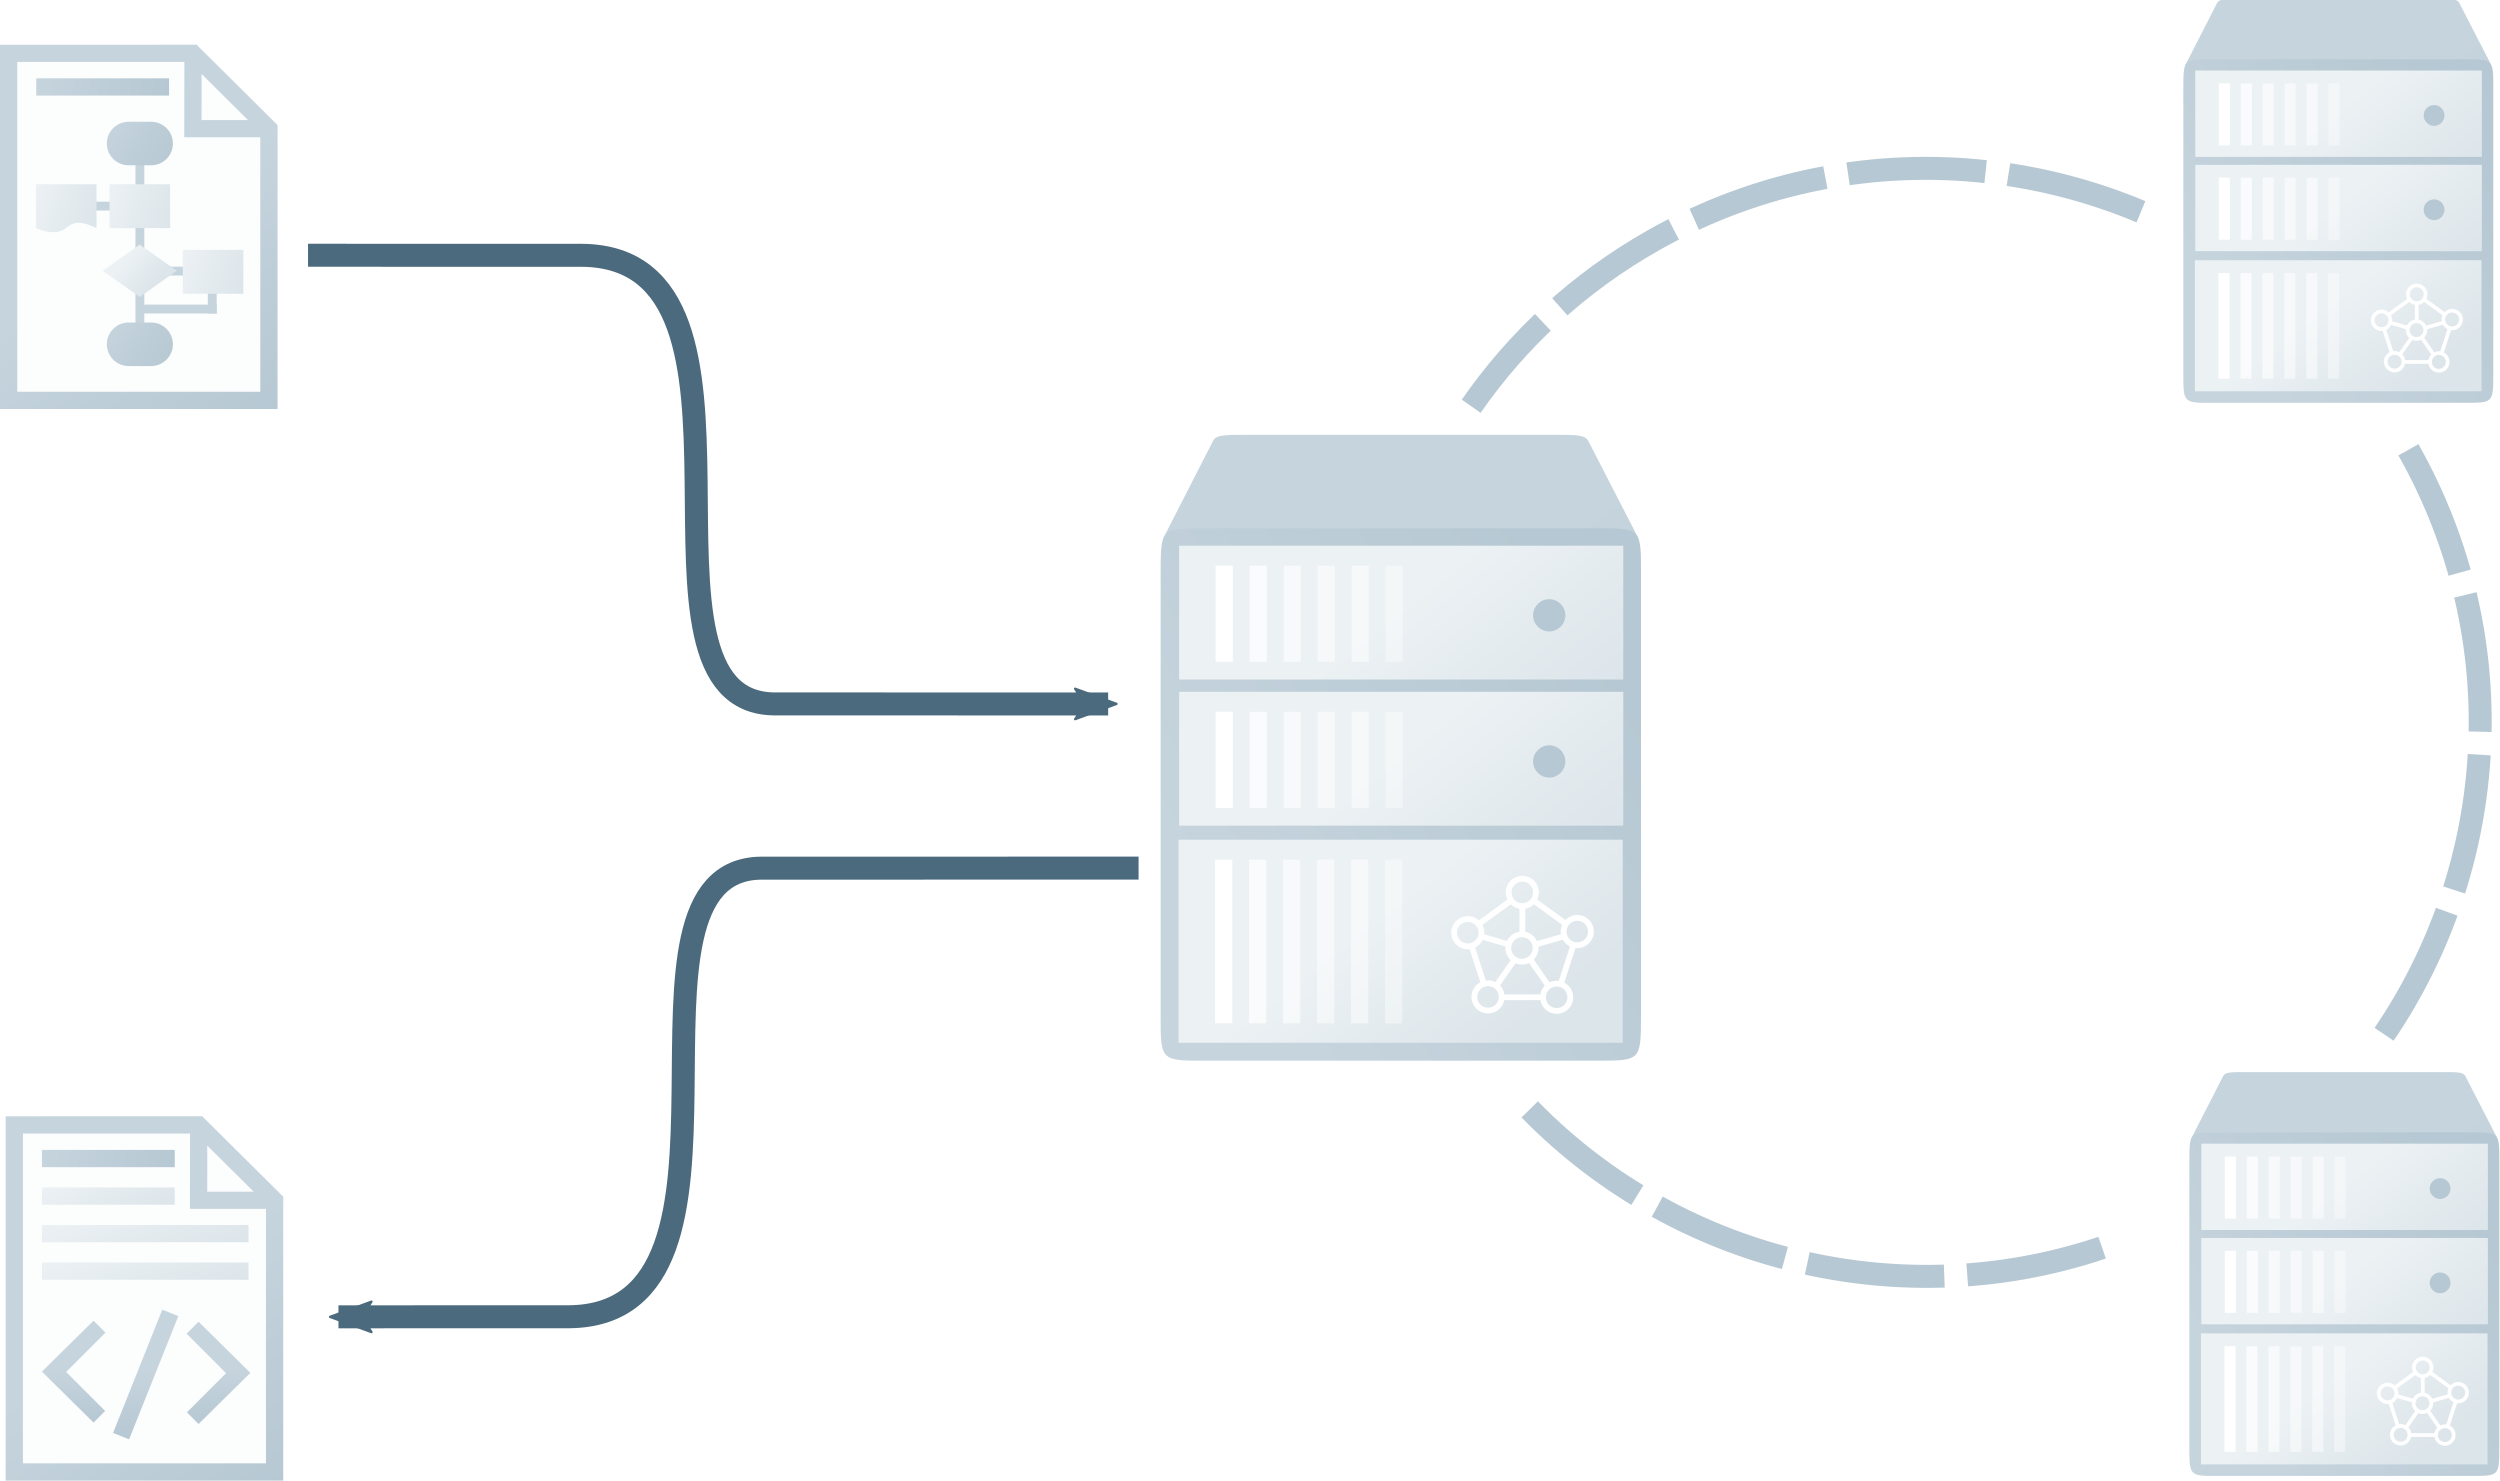 <?xml version="1.0" encoding="UTF-8" standalone="no"?>
<!-- Created with Inkscape (http://www.inkscape.org/) -->

<svg
   xmlns:dc="http://purl.org/dc/elements/1.1/"
   xmlns:cc="http://creativecommons.org/ns#"
   xmlns:rdf="http://www.w3.org/1999/02/22-rdf-syntax-ns#"
   xmlns:svg="http://www.w3.org/2000/svg"
   xmlns="http://www.w3.org/2000/svg"
   xmlns:xlink="http://www.w3.org/1999/xlink"
   xmlns:sodipodi="http://sodipodi.sourceforge.net/DTD/sodipodi-0.dtd"
   xmlns:inkscape="http://www.inkscape.org/namespaces/inkscape"
   width="434.934mm"
   height="257.581mm"
   viewBox="0 0 434.934 257.581"
   version="1.1"
   id="svg3107"
   inkscape:version="0.92.4 (5da689c313, 2019-01-14)"
   sodipodi:docname="motley-figure.svg">
  <defs
     id="defs3101">
    <marker
       inkscape:stockid="Arrow2Mstart"
       orient="auto"
       refY="0"
       refX="0"
       id="marker5102"
       style="overflow:visible"
       inkscape:isstock="true">
      <path
         id="path5100"
         style="fill:#4b6a7d;fill-opacity:1;fill-rule:evenodd;stroke:#4b6a7d;stroke-width:0.625;stroke-linejoin:round;stroke-opacity:1"
         d="M 8.719,4.034 -2.207,0.016 8.719,-4.002 c -1.745,2.372 -1.735,5.617 -6e-7,8.035 z"
         transform="scale(0.6)"
         inkscape:connector-curvature="0" />
    </marker>
    <marker
       inkscape:stockid="Arrow2Lstart"
       orient="auto"
       refY="0"
       refX="0"
       id="Arrow2Lstart"
       style="overflow:visible"
       inkscape:isstock="true">
      <path
         id="path2864"
         style="fill:#4b6a7d;fill-opacity:1;fill-rule:evenodd;stroke:#4b6a7d;stroke-width:0.625;stroke-linejoin:round;stroke-opacity:1"
         d="M 8.719,4.034 -2.207,0.016 8.719,-4.002 c -1.745,2.372 -1.735,5.617 -6e-7,8.035 z"
         transform="matrix(1.1,0,0,1.1,1.1,0)"
         inkscape:connector-curvature="0" />
    </marker>
    <marker
       inkscape:stockid="Arrow2Mend"
       orient="auto"
       refY="0"
       refX="0"
       id="marker5069"
       style="overflow:visible"
       inkscape:isstock="true">
      <path
         id="path5067"
         style="fill:#4b6a7d;fill-opacity:1;fill-rule:evenodd;stroke:#4b6a7d;stroke-width:0.625;stroke-linejoin:round;stroke-opacity:1"
         d="M 8.719,4.034 -2.207,0.016 8.719,-4.002 c -1.745,2.372 -1.735,5.617 -6e-7,8.035 z"
         transform="scale(-0.6)"
         inkscape:connector-curvature="0" />
    </marker>
    <marker
       inkscape:stockid="Arrow1Send"
       orient="auto"
       refY="0"
       refX="0"
       id="Arrow1Send"
       style="overflow:visible"
       inkscape:isstock="true">
      <path
         id="path2861"
         d="M 0,0 5,-5 -12.5,0 5,5 Z"
         style="fill:#4b6a7d;fill-opacity:1;fill-rule:evenodd;stroke:#4b6a7d;stroke-width:1pt;stroke-opacity:1"
         transform="matrix(-0.2,0,0,-0.2,-1.2,0)"
         inkscape:connector-curvature="0" />
    </marker>
    <marker
       inkscape:stockid="Arrow2Mstart"
       orient="auto"
       refY="0"
       refX="0"
       id="Arrow2Mstart"
       style="overflow:visible"
       inkscape:isstock="true">
      <path
         id="path2870"
         style="fill:#4b6a7d;fill-opacity:1;fill-rule:evenodd;stroke:#4b6a7d;stroke-width:0.625;stroke-linejoin:round;stroke-opacity:1"
         d="M 8.719,4.034 -2.207,0.016 8.719,-4.002 c -1.745,2.372 -1.735,5.617 -6e-7,8.035 z"
         transform="scale(0.6)"
         inkscape:connector-curvature="0" />
    </marker>
    <marker
       inkscape:stockid="Arrow2Mend"
       orient="auto"
       refY="0"
       refX="0"
       id="Arrow2Mend"
       style="overflow:visible"
       inkscape:isstock="true">
      <path
         id="path2873"
         style="fill:#4b6a7d;fill-opacity:1;fill-rule:evenodd;stroke:#4b6a7d;stroke-width:0.625;stroke-linejoin:round;stroke-opacity:1"
         d="M 8.719,4.034 -2.207,0.016 8.719,-4.002 c -1.745,2.372 -1.735,5.617 -6e-7,8.035 z"
         transform="scale(-0.6)"
         inkscape:connector-curvature="0" />
    </marker>
    <marker
       inkscape:stockid="Arrow2Lend"
       orient="auto"
       refY="0"
       refX="0"
       id="Arrow2Lend"
       style="overflow:visible"
       inkscape:isstock="true">
      <path
         id="path2867"
         style="fill:#4b6a7d;fill-opacity:1;fill-rule:evenodd;stroke:#4b6a7d;stroke-width:0.625;stroke-linejoin:round;stroke-opacity:1"
         d="M 8.719,4.034 -2.207,0.016 8.719,-4.002 c -1.745,2.372 -1.735,5.617 -6e-7,8.035 z"
         transform="matrix(-1.1,0,0,-1.1,-1.1,0)"
         inkscape:connector-curvature="0" />
    </marker>
    <marker
       inkscape:stockid="Arrow2Mend"
       orient="auto"
       refY="0"
       refX="0"
       id="Arrow2Mend-4-3"
       style="overflow:visible"
       inkscape:isstock="true">
      <path
         inkscape:connector-curvature="0"
         id="path12009-0-7"
         style="fill:#4b6a7d;fill-opacity:1;fill-rule:evenodd;stroke:#4b6a7d;stroke-width:0.625;stroke-linejoin:round;stroke-opacity:1"
         d="M 8.719,4.034 -2.207,0.016 8.719,-4.002 c -1.745,2.372 -1.735,5.617 -6e-7,8.035 z"
         transform="scale(-0.6)" />
    </marker>
    <linearGradient
       inkscape:collect="always"
       id="linearGradient13135">
      <stop
         style="stop-color:#dce5ea;stop-opacity:1"
         offset="0"
         id="stop13131" />
      <stop
         style="stop-color:#ecf1f4;stop-opacity:1"
         offset="1"
         id="stop13133" />
    </linearGradient>
    <linearGradient
       inkscape:collect="always"
       id="linearGradient46896">
      <stop
         style="stop-color:#b6c8d3;stop-opacity:1"
         offset="0"
         id="stop46892" />
      <stop
         style="stop-color:#c6d4dd;stop-opacity:1"
         offset="1"
         id="stop46894" />
    </linearGradient>
    <marker
       inkscape:stockid="Arrow2Mend"
       orient="auto"
       refY="0"
       refX="0"
       id="Arrow2Mend-4-3-4"
       style="overflow:visible"
       inkscape:isstock="true">
      <path
         inkscape:connector-curvature="0"
         id="path12009-0-7-0"
         style="fill:#4b6a7d;fill-opacity:1;fill-rule:evenodd;stroke:#4b6a7d;stroke-width:0.625;stroke-linejoin:round;stroke-opacity:1"
         d="M 8.719,4.034 -2.207,0.016 8.719,-4.002 c -1.745,2.372 -1.735,5.617 -6e-7,8.035 z"
         transform="scale(-0.6)" />
    </marker>
    <marker
       inkscape:stockid="Arrow2Mend"
       orient="auto"
       refY="0"
       refX="0"
       id="Arrow2Mend-4-3-7"
       style="overflow:visible"
       inkscape:isstock="true">
      <path
         inkscape:connector-curvature="0"
         id="path12009-0-7-8"
         style="fill:#4b6a7d;fill-opacity:1;fill-rule:evenodd;stroke:#4b6a7d;stroke-width:0.625;stroke-linejoin:round;stroke-opacity:1"
         d="M 8.719,4.034 -2.207,0.016 8.719,-4.002 c -1.745,2.372 -1.735,5.617 -6e-7,8.035 z"
         transform="scale(-0.6)" />
    </marker>
    <linearGradient
       inkscape:collect="always"
       xlink:href="#linearGradient46896"
       id="linearGradient12613"
       x1="-25.846"
       y1="76.597"
       x2="-30.325"
       y2="69.236"
       gradientUnits="userSpaceOnUse"
       gradientTransform="matrix(0.877,0,0,0.877,-4.265,-33.124)" />
    <linearGradient
       id="linearGradient13129"
       x1="819.93"
       y1="598.64"
       x2="819.93"
       y2="132.32"
       gradientUnits="userSpaceOnUse">
      <stop
         offset="0"
         stop-color="gray"
         stop-opacity="0.25"
         id="stop13123"
         style="stop-color:#c6d4dd;stop-opacity:1" />
      <stop
         offset="1"
         stop-color="gray"
         stop-opacity="0.1"
         id="stop13127"
         style="stop-color:#b6c8d3;stop-opacity:1" />
    </linearGradient>
    <linearGradient
       inkscape:collect="always"
       xlink:href="#linearGradient46896"
       id="linearGradient12613-9-5-5-9-1"
       x1="-25.846"
       y1="76.597"
       x2="-30.325"
       y2="69.236"
       gradientUnits="userSpaceOnUse"
       gradientTransform="matrix(2.818,0,0,1.281,-30.456,151.302)" />
    <marker
       inkscape:stockid="Arrow2Mend"
       orient="auto"
       refY="0"
       refX="0"
       id="Arrow2Mend-4-3-4-8"
       style="overflow:visible"
       inkscape:isstock="true">
      <path
         inkscape:connector-curvature="0"
         id="path12009-0-7-0-6"
         style="fill:#4b6a7d;fill-opacity:1;fill-rule:evenodd;stroke:#4b6a7d;stroke-width:0.625;stroke-linejoin:round;stroke-opacity:1"
         d="M 8.719,4.034 -2.207,0.016 8.719,-4.002 c -1.745,2.372 -1.735,5.617 -6e-7,8.035 z"
         transform="scale(-0.6)" />
    </marker>
    <marker
       inkscape:stockid="Arrow2Mend"
       orient="auto"
       refY="0"
       refX="0"
       id="Arrow2Mend-4-3-6"
       style="overflow:visible"
       inkscape:isstock="true">
      <path
         inkscape:connector-curvature="0"
         id="path12009-0-7-5"
         style="fill:#4b6a7d;fill-opacity:1;fill-rule:evenodd;stroke:#4b6a7d;stroke-width:0.625;stroke-linejoin:round;stroke-opacity:1"
         d="M 8.719,4.034 -2.207,0.016 8.719,-4.002 c -1.745,2.372 -1.735,5.617 -6e-7,8.035 z"
         transform="scale(-0.6)" />
    </marker>
    <linearGradient
       inkscape:collect="always"
       xlink:href="#linearGradient46896"
       id="linearGradient10806-5"
       x1="99.385"
       y1="129.775"
       x2="76.285"
       y2="126.775"
       gradientUnits="userSpaceOnUse" />
    <linearGradient
       inkscape:collect="always"
       xlink:href="#linearGradient46896"
       id="linearGradient22697"
       gradientUnits="userSpaceOnUse"
       gradientTransform="scale(0.265)"
       x1="446.967"
       y1="696.57"
       x2="355.971"
       y2="576.303" />
    <linearGradient
       gradientTransform="matrix(1.026,0,0,1.487,-2.06,-43.357)"
       inkscape:collect="always"
       xlink:href="#linearGradient13135"
       id="linearGradient8984-8-6-6-5-1-7-3-7-2"
       x1="86.551"
       y1="131.979"
       x2="76.285"
       y2="126.846"
       gradientUnits="userSpaceOnUse" />
    <linearGradient
       gradientTransform="matrix(1.026,0,0,1.487,10.742,-43.357)"
       inkscape:collect="always"
       xlink:href="#linearGradient13135"
       id="linearGradient8984-8-6-6-5-1-7-3-7"
       x1="86.551"
       y1="131.979"
       x2="76.285"
       y2="126.846"
       gradientUnits="userSpaceOnUse" />
    <linearGradient
       gradientTransform="matrix(1.026,0,0,1.487,23.493,-31.937)"
       inkscape:collect="always"
       xlink:href="#linearGradient13135"
       id="linearGradient8984-8-6-6-5-1-7-3-7-8"
       x1="86.551"
       y1="131.979"
       x2="76.285"
       y2="126.846"
       gradientUnits="userSpaceOnUse" />
    <linearGradient
       inkscape:collect="always"
       xlink:href="#linearGradient13135"
       id="linearGradient16668"
       x1="96.781"
       y1="162.203"
       x2="92.08"
       y2="158.366"
       gradientUnits="userSpaceOnUse"
       gradientTransform="matrix(1.102,0,0,1.102,-9.556,-16.366)" />
    <linearGradient
       inkscape:collect="always"
       xlink:href="#linearGradient46896"
       id="linearGradient16676"
       x1="112.748"
       y1="79.098"
       x2="69.689"
       y2="51.098"
       gradientUnits="userSpaceOnUse"
       gradientTransform="matrix(0.265,0,0,0.265,69.972,121.158)" />
    <linearGradient
       inkscape:collect="always"
       xlink:href="#linearGradient46896"
       id="linearGradient16676-8"
       x1="112.748"
       y1="79.098"
       x2="69.689"
       y2="51.098"
       gradientUnits="userSpaceOnUse"
       gradientTransform="matrix(0.265,0,0,0.265,69.972,156.083)" />
    <marker
       inkscape:stockid="Arrow2Mend"
       orient="auto"
       refY="0"
       refX="0"
       id="Arrow2Mend-4-3-74"
       style="overflow:visible"
       inkscape:isstock="true">
      <path
         inkscape:connector-curvature="0"
         id="path12009-0-7-2"
         style="fill:#4b6a7d;fill-opacity:1;fill-rule:evenodd;stroke:#4b6a7d;stroke-width:0.625;stroke-linejoin:round;stroke-opacity:1"
         d="M 8.719,4.034 -2.207,0.016 8.719,-4.002 c -1.745,2.372 -1.735,5.617 -6e-7,8.035 z"
         transform="scale(-0.6)" />
    </marker>
    <linearGradient
       inkscape:collect="always"
       xlink:href="#linearGradient13129"
       id="linearGradient1498"
       gradientUnits="userSpaceOnUse"
       gradientTransform="matrix(2.121,0,-2.0427212e-8,2.106,452.982,-147.81)"
       x1="-509.947"
       y1="-208.607"
       x2="-452.168"
       y2="-133.503" />
    <linearGradient
       inkscape:collect="always"
       xlink:href="#linearGradient13129"
       id="linearGradient1500"
       gradientUnits="userSpaceOnUse"
       gradientTransform="matrix(2.669,0,-2.5706609e-8,2.65,732.839,87.005)"
       x1="-551.955"
       y1="-184.212"
       x2="-455.599"
       y2="-248.14" />
    <linearGradient
       inkscape:collect="always"
       xlink:href="#linearGradient13135"
       id="linearGradient1502"
       gradientUnits="userSpaceOnUse"
       gradientTransform="matrix(2.773,0,0,2.723,794.495,75.776)"
       x1="-460.776"
       y1="-237.355"
       x2="-490.554"
       y2="-273.889" />
    <linearGradient
       inkscape:collect="always"
       xlink:href="#linearGradient13135"
       id="linearGradient1504"
       gradientUnits="userSpaceOnUse"
       gradientTransform="matrix(2.773,0,0,2.723,794.495,171.71)"
       x1="-460.776"
       y1="-237.355"
       x2="-490.554"
       y2="-273.889" />
    <linearGradient
       inkscape:collect="always"
       xlink:href="#linearGradient13135"
       id="linearGradient1506"
       gradientUnits="userSpaceOnUse"
       gradientTransform="matrix(2.773,0,0,2.723,794.137,268.788)"
       x1="-464.418"
       y1="-240.693"
       x2="-490.554"
       y2="-273.889" />
    <linearGradient
       inkscape:collect="always"
       xlink:href="#linearGradient13129"
       id="linearGradient1707"
       gradientUnits="userSpaceOnUse"
       gradientTransform="matrix(2.121,0,-2.0427212e-8,2.106,452.982,-147.81)"
       x1="-509.947"
       y1="-208.607"
       x2="-452.168"
       y2="-133.503" />
    <linearGradient
       inkscape:collect="always"
       xlink:href="#linearGradient13129"
       id="linearGradient1709"
       gradientUnits="userSpaceOnUse"
       gradientTransform="matrix(2.669,0,-2.5706609e-8,2.65,732.839,87.005)"
       x1="-551.955"
       y1="-184.212"
       x2="-455.599"
       y2="-248.14" />
    <linearGradient
       inkscape:collect="always"
       xlink:href="#linearGradient13135"
       id="linearGradient1711"
       gradientUnits="userSpaceOnUse"
       gradientTransform="matrix(2.773,0,0,2.723,794.495,75.776)"
       x1="-460.776"
       y1="-237.355"
       x2="-490.554"
       y2="-273.889" />
    <linearGradient
       inkscape:collect="always"
       xlink:href="#linearGradient13135"
       id="linearGradient1713"
       gradientUnits="userSpaceOnUse"
       gradientTransform="matrix(2.773,0,0,2.723,794.495,171.71)"
       x1="-460.776"
       y1="-237.355"
       x2="-490.554"
       y2="-273.889" />
    <linearGradient
       inkscape:collect="always"
       xlink:href="#linearGradient13135"
       id="linearGradient1715"
       gradientUnits="userSpaceOnUse"
       gradientTransform="matrix(2.773,0,0,2.723,794.137,268.788)"
       x1="-464.418"
       y1="-240.693"
       x2="-490.554"
       y2="-273.889" />
    <marker
       inkscape:stockid="Arrow2Mstart"
       orient="auto"
       refY="0"
       refX="0"
       id="Arrow2Mstart-8"
       style="overflow:visible"
       inkscape:isstock="true">
      <path
         inkscape:connector-curvature="0"
         id="path2870-0"
         style="fill:#4b6a7d;fill-opacity:1;fill-rule:evenodd;stroke:#4b6a7d;stroke-width:0.625;stroke-linejoin:round;stroke-opacity:1"
         d="M 8.719,4.034 -2.207,0.016 8.719,-4.002 c -1.745,2.372 -1.735,5.617 -6e-7,8.035 z"
         transform="scale(0.6)" />
    </marker>
    <marker
       inkscape:stockid="Arrow2Mend"
       orient="auto"
       refY="0"
       refX="0"
       id="Arrow2Mend-6"
       style="overflow:visible"
       inkscape:isstock="true">
      <path
         inkscape:connector-curvature="0"
         id="path2873-4"
         style="fill:#4b6a7d;fill-opacity:1;fill-rule:evenodd;stroke:#4b6a7d;stroke-width:0.625;stroke-linejoin:round;stroke-opacity:1"
         d="M 8.719,4.034 -2.207,0.016 8.719,-4.002 c -1.745,2.372 -1.735,5.617 -6e-7,8.035 z"
         transform="scale(-0.6)" />
    </marker>
    <marker
       inkscape:stockid="Arrow2Mstart"
       orient="auto"
       refY="0"
       refX="0"
       id="Arrow2Mstart-9"
       style="overflow:visible"
       inkscape:isstock="true">
      <path
         inkscape:connector-curvature="0"
         id="path2870-9"
         style="fill:#4b6a7d;fill-opacity:1;fill-rule:evenodd;stroke:#4b6a7d;stroke-width:0.625;stroke-linejoin:round;stroke-opacity:1"
         d="M 8.719,4.034 -2.207,0.016 8.719,-4.002 c -1.745,2.372 -1.735,5.617 -6e-7,8.035 z"
         transform="scale(0.6)" />
    </marker>
    <marker
       inkscape:stockid="Arrow2Mend"
       orient="auto"
       refY="0"
       refX="0"
       id="Arrow2Mend-1"
       style="overflow:visible"
       inkscape:isstock="true">
      <path
         inkscape:connector-curvature="0"
         id="path2873-3"
         style="fill:#4b6a7d;fill-opacity:1;fill-rule:evenodd;stroke:#4b6a7d;stroke-width:0.625;stroke-linejoin:round;stroke-opacity:1"
         d="M 8.719,4.034 -2.207,0.016 8.719,-4.002 c -1.745,2.372 -1.735,5.617 -6e-7,8.035 z"
         transform="scale(-0.6)" />
    </marker>
    <marker
       inkscape:stockid="Arrow2Mstart"
       orient="auto"
       refY="0"
       refX="0"
       id="Arrow2Mstart-5"
       style="overflow:visible"
       inkscape:isstock="true">
      <path
         inkscape:connector-curvature="0"
         id="path2870-7"
         style="fill:#b6c8d3;fill-opacity:1;fill-rule:evenodd;stroke:#b6c8d3;stroke-width:0.625;stroke-linejoin:round;stroke-opacity:1"
         d="M 8.719,4.034 -2.207,0.016 8.719,-4.002 c -1.745,2.372 -1.735,5.617 -6e-7,8.035 z"
         transform="scale(0.6)" />
    </marker>
    <marker
       inkscape:stockid="Arrow2Mend"
       orient="auto"
       refY="0"
       refX="0"
       id="Arrow2Mend-13"
       style="overflow:visible"
       inkscape:isstock="true">
      <path
         inkscape:connector-curvature="0"
         id="path2873-40"
         style="fill:#b6c8d3;fill-opacity:1;fill-rule:evenodd;stroke:#b6c8d3;stroke-width:0.625;stroke-linejoin:round;stroke-opacity:1"
         d="M 8.719,4.034 -2.207,0.016 8.719,-4.002 c -1.745,2.372 -1.735,5.617 -6e-7,8.035 z"
         transform="scale(-0.6)" />
    </marker>
    <marker
       inkscape:stockid="Arrow2Mstart"
       orient="auto"
       refY="0"
       refX="0"
       id="Arrow2Mstart-9-5"
       style="overflow:visible"
       inkscape:isstock="true">
      <path
         inkscape:connector-curvature="0"
         id="path2870-9-9"
         style="fill:#b6c8d3;fill-opacity:1;fill-rule:evenodd;stroke:#b6c8d3;stroke-width:0.625;stroke-linejoin:round;stroke-opacity:1"
         d="M 8.719,4.034 -2.207,0.016 8.719,-4.002 c -1.745,2.372 -1.735,5.617 -6e-7,8.035 z"
         transform="scale(0.6)" />
    </marker>
    <marker
       inkscape:stockid="Arrow2Mend"
       orient="auto"
       refY="0"
       refX="0"
       id="Arrow2Mend-1-1"
       style="overflow:visible"
       inkscape:isstock="true">
      <path
         inkscape:connector-curvature="0"
         id="path2873-3-2"
         style="fill:#b6c8d3;fill-opacity:1;fill-rule:evenodd;stroke:#b6c8d3;stroke-width:0.625;stroke-linejoin:round;stroke-opacity:1"
         d="M 8.719,4.034 -2.207,0.016 8.719,-4.002 c -1.745,2.372 -1.735,5.617 -6e-7,8.035 z"
         transform="scale(-0.6)" />
    </marker>
    <marker
       inkscape:stockid="Arrow2Mstart"
       orient="auto"
       refY="0"
       refX="0"
       id="Arrow2Mstart-8-7"
       style="overflow:visible"
       inkscape:isstock="true">
      <path
         inkscape:connector-curvature="0"
         id="path2870-0-2"
         style="fill:#b6c8d3;fill-opacity:1;fill-rule:evenodd;stroke:#b6c8d3;stroke-width:0.625;stroke-linejoin:round;stroke-opacity:1"
         d="M 8.719,4.034 -2.207,0.016 8.719,-4.002 c -1.745,2.372 -1.735,5.617 -6e-7,8.035 z"
         transform="scale(0.6)" />
    </marker>
    <marker
       inkscape:stockid="Arrow2Mend"
       orient="auto"
       refY="0"
       refX="0"
       id="Arrow2Mend-6-7"
       style="overflow:visible"
       inkscape:isstock="true">
      <path
         inkscape:connector-curvature="0"
         id="path2873-4-2"
         style="fill:#b6c8d3;fill-opacity:1;fill-rule:evenodd;stroke:#b6c8d3;stroke-width:0.625;stroke-linejoin:round;stroke-opacity:1"
         d="M 8.719,4.034 -2.207,0.016 8.719,-4.002 c -1.745,2.372 -1.735,5.617 -6e-7,8.035 z"
         transform="scale(-0.6)" />
    </marker>
    <linearGradient
       inkscape:collect="always"
       xlink:href="#linearGradient13129"
       id="linearGradient3451"
       gradientUnits="userSpaceOnUse"
       gradientTransform="matrix(2.121,0,-2.0427212e-8,2.106,452.982,-147.81)"
       x1="-509.947"
       y1="-208.607"
       x2="-452.168"
       y2="-133.503" />
    <linearGradient
       inkscape:collect="always"
       xlink:href="#linearGradient13129"
       id="linearGradient3453"
       gradientUnits="userSpaceOnUse"
       gradientTransform="matrix(2.669,0,-2.5706609e-8,2.65,732.839,87.005)"
       x1="-551.955"
       y1="-184.212"
       x2="-455.599"
       y2="-248.14" />
    <linearGradient
       inkscape:collect="always"
       xlink:href="#linearGradient13135"
       id="linearGradient3455"
       gradientUnits="userSpaceOnUse"
       gradientTransform="matrix(2.773,0,0,2.723,794.495,75.776)"
       x1="-460.776"
       y1="-237.355"
       x2="-490.554"
       y2="-273.889" />
    <linearGradient
       inkscape:collect="always"
       xlink:href="#linearGradient13135"
       id="linearGradient3457"
       gradientUnits="userSpaceOnUse"
       gradientTransform="matrix(2.773,0,0,2.723,794.495,171.71)"
       x1="-460.776"
       y1="-237.355"
       x2="-490.554"
       y2="-273.889" />
    <linearGradient
       inkscape:collect="always"
       xlink:href="#linearGradient13135"
       id="linearGradient3459"
       gradientUnits="userSpaceOnUse"
       gradientTransform="matrix(2.773,0,0,2.723,794.137,268.788)"
       x1="-464.418"
       y1="-240.693"
       x2="-490.554"
       y2="-273.889" />
    <marker
       inkscape:stockid="Arrow2Mstart"
       orient="auto"
       refY="0"
       refX="0"
       id="Arrow2Mstart-9-5-9"
       style="overflow:visible"
       inkscape:isstock="true">
      <path
         inkscape:connector-curvature="0"
         id="path2870-9-9-4"
         style="fill:#4b6a7d;fill-opacity:1;fill-rule:evenodd;stroke:#4b6a7d;stroke-width:0.625;stroke-linejoin:round;stroke-opacity:1"
         d="M 8.719,4.034 -2.207,0.016 8.719,-4.002 c -1.745,2.372 -1.735,5.617 -6e-7,8.035 z"
         transform="scale(0.6)" />
    </marker>
    <marker
       inkscape:stockid="Arrow2Mend"
       orient="auto"
       refY="0"
       refX="0"
       id="Arrow2Mend-1-1-5"
       style="overflow:visible"
       inkscape:isstock="true">
      <path
         inkscape:connector-curvature="0"
         id="path2873-3-2-8"
         style="fill:#4b6a7d;fill-opacity:1;fill-rule:evenodd;stroke:#4b6a7d;stroke-width:0.625;stroke-linejoin:round;stroke-opacity:1"
         d="M 8.719,4.034 -2.207,0.016 8.719,-4.002 c -1.745,2.372 -1.735,5.617 -6e-7,8.035 z"
         transform="scale(-0.6)" />
    </marker>
    <linearGradient
       inkscape:collect="always"
       xlink:href="#linearGradient46896"
       id="linearGradient10806-9"
       x1="99.385"
       y1="129.775"
       x2="76.285"
       y2="126.775"
       gradientUnits="userSpaceOnUse" />
    <linearGradient
       inkscape:collect="always"
       xlink:href="#linearGradient46896"
       id="linearGradient10927-7"
       x1="658.24"
       y1="542.879"
       x2="655.686"
       y2="466.266"
       gradientUnits="userSpaceOnUse" />
    <linearGradient
       inkscape:collect="always"
       xlink:href="#linearGradient46896"
       id="linearGradient10945-1"
       x1="81.804"
       y1="174.127"
       x2="81.813"
       y2="165.391"
       gradientUnits="userSpaceOnUse" />
    <linearGradient
       inkscape:collect="always"
       xlink:href="#linearGradient46896"
       id="linearGradient10937-0"
       x1="95.302"
       y1="176.935"
       x2="94.767"
       y2="165.148"
       gradientUnits="userSpaceOnUse" />
    <linearGradient
       inkscape:collect="always"
       xlink:href="#linearGradient13135"
       id="linearGradient11140"
       gradientUnits="userSpaceOnUse"
       gradientTransform="matrix(2.25,0,0,0.584,-95.363,59.169)"
       x1="86.551"
       y1="131.979"
       x2="76.285"
       y2="126.846" />
    <linearGradient
       inkscape:collect="always"
       xlink:href="#linearGradient13135"
       id="linearGradient11142"
       gradientUnits="userSpaceOnUse"
       gradientTransform="matrix(3.5,0,0,0.584,-190.721,65.698)"
       x1="86.551"
       y1="131.979"
       x2="76.285"
       y2="126.846" />
    <linearGradient
       inkscape:collect="always"
       xlink:href="#linearGradient13135"
       id="linearGradient11144"
       gradientUnits="userSpaceOnUse"
       gradientTransform="matrix(3.5,0,0,0.584,-190.721,72.227)"
       x1="86.551"
       y1="131.979"
       x2="76.285"
       y2="126.846" />
    <linearGradient
       inkscape:collect="always"
       xlink:href="#linearGradient46896"
       id="linearGradient4971"
       gradientUnits="userSpaceOnUse"
       gradientTransform="scale(0.265)"
       x1="446.967"
       y1="696.57"
       x2="355.971"
       y2="576.303" />
    <marker
       inkscape:stockid="Arrow2Mend"
       orient="auto"
       refY="0"
       refX="0"
       id="marker5069-7"
       style="overflow:visible"
       inkscape:isstock="true">
      <path
         inkscape:connector-curvature="0"
         id="path5067-6"
         style="fill:#4b6a7d;fill-opacity:1;fill-rule:evenodd;stroke:#4b6a7d;stroke-width:0.625;stroke-linejoin:round;stroke-opacity:1"
         d="M 8.719,4.034 -2.207,0.016 8.719,-4.002 c -1.745,2.372 -1.735,5.617 -6e-7,8.035 z"
         transform="scale(-0.6)" />
    </marker>
  </defs>
  <sodipodi:namedview
     id="base"
     pagecolor="#ffffff"
     bordercolor="#666666"
     borderopacity="1.0"
     inkscape:pageopacity="0.0"
     inkscape:pageshadow="2"
     inkscape:zoom="0.24748737"
     inkscape:cx="43.92804"
     inkscape:cy="1163.5253"
     inkscape:document-units="mm"
     inkscape:current-layer="layer1"
     showgrid="false"
     inkscape:window-width="1680"
     inkscape:window-height="987"
     inkscape:window-x="-8"
     inkscape:window-y="-8"
     inkscape:window-maximized="1"
     fit-margin-top="0"
     fit-margin-left="0"
     fit-margin-right="0"
     fit-margin-bottom="0" />
  <g
     inkscape:label="Ebene 1"
     inkscape:groupmode="layer"
     id="layer1"
     transform="translate(258.325,-26.591)">
    <g
       transform="translate(-328.297,-86.558)"
       id="g16716">
      <path
         sodipodi:nodetypes="cccccc"
         inkscape:connector-curvature="0"
         id="rect7973-6-2"
         d="m 71.472,122.425 h 32.081 l 13.206,13.108 v 47.268 H 71.472 Z"
         style="opacity:1;vector-effect:none;fill:#fcfdfd;fill-opacity:1;stroke:none;stroke-width:0;stroke-linecap:butt;stroke-linejoin:miter;stroke-miterlimit:4;stroke-dasharray:none;stroke-dashoffset:0;stroke-opacity:1" />
      <path
         inkscape:connector-curvature="0"
         id="path10781-9-5"
         d="m 76.285,126.775 v 3 h 23.1 v -3 z"
         style="color:#000000;font-style:normal;font-variant:normal;font-weight:normal;font-stretch:normal;font-size:medium;line-height:normal;font-family:sans-serif;font-variant-ligatures:normal;font-variant-position:normal;font-variant-caps:normal;font-variant-numeric:normal;font-variant-alternates:normal;font-feature-settings:normal;text-indent:0;text-align:start;text-decoration:none;text-decoration-line:none;text-decoration-style:solid;text-decoration-color:#000000;letter-spacing:normal;word-spacing:normal;text-transform:none;writing-mode:lr-tb;direction:ltr;text-orientation:mixed;dominant-baseline:auto;baseline-shift:baseline;text-anchor:start;white-space:normal;shape-padding:0;clip-rule:nonzero;display:inline;overflow:visible;visibility:visible;opacity:1;isolation:auto;mix-blend-mode:normal;color-interpolation:sRGB;color-interpolation-filters:linearRGB;solid-color:#000000;solid-opacity:1;vector-effect:none;fill:url(#linearGradient10806-5);fill-opacity:1;fill-rule:nonzero;stroke:none;stroke-width:3;stroke-linecap:butt;stroke-linejoin:miter;stroke-miterlimit:4;stroke-dasharray:none;stroke-dashoffset:0;stroke-opacity:1;color-rendering:auto;image-rendering:auto;shape-rendering:auto;text-rendering:auto;enable-background:accumulate" />
      <path
         sodipodi:nodetypes="ccccccccccccccccccc"
         inkscape:connector-curvature="0"
         id="rect7973-68"
         d="m 69.972,120.926 v 63.375 h 48.287 c -0.002,-16.357 10e-4,-49.391 10e-4,-49.391 l -10e-4,-0.001 v -5.2e-4 l -14.09,-13.984 z m 3,3 h 29.078 l -0.02,13.107 h 13.229 v 44.268 H 72.973 Z m 32.074,2.096 8.072,8.011 h -8.084 z"
         style="color:#000000;font-style:normal;font-variant:normal;font-weight:normal;font-stretch:normal;font-size:medium;line-height:normal;font-family:sans-serif;font-variant-ligatures:normal;font-variant-position:normal;font-variant-caps:normal;font-variant-numeric:normal;font-variant-alternates:normal;font-feature-settings:normal;text-indent:0;text-align:start;text-decoration:none;text-decoration-line:none;text-decoration-style:solid;text-decoration-color:#000000;letter-spacing:normal;word-spacing:normal;text-transform:none;writing-mode:lr-tb;direction:ltr;text-orientation:mixed;dominant-baseline:auto;baseline-shift:baseline;text-anchor:start;white-space:normal;shape-padding:0;clip-rule:nonzero;display:inline;overflow:visible;visibility:visible;opacity:1;isolation:auto;mix-blend-mode:normal;color-interpolation:sRGB;color-interpolation-filters:linearRGB;solid-color:#000000;solid-opacity:1;vector-effect:none;fill:url(#linearGradient22697);fill-opacity:1;fill-rule:nonzero;stroke:none;stroke-width:3;stroke-linecap:butt;stroke-linejoin:miter;stroke-miterlimit:4;stroke-dasharray:none;stroke-dashoffset:0;stroke-opacity:1;color-rendering:auto;image-rendering:auto;shape-rendering:auto;text-rendering:auto;enable-background:accumulate" />
      <path
         sodipodi:nodetypes="ccccc"
         inkscape:connector-curvature="0"
         id="path54-8-129-0-6-8-7-2-1-6-1"
         d="m 93.538,141.656 v 28.202 h 1.539 V 141.656 Z"
         style="fill:#c6d4dd;fill-opacity:1;stroke-width:0.259" />
      <path
         sodipodi:nodetypes="ccccc"
         inkscape:connector-curvature="0"
         id="path54-8-129-0-6-8-7-2-1-6-1-6"
         d="m 83.748,149.772 h 10.756 v -1.539 h -10.756 z"
         style="fill:#c6d4dd;fill-opacity:1;stroke-width:0.16" />
      <path
         sodipodi:nodetypes="cczccc"
         inkscape:connector-curvature="0"
         id="path54-8-129-0-6-8-7-2-1-6-4"
         d="m 76.224,145.205 v 7.63 c 0,0 3.358,1.581 5.186,0 1.828,-1.581 3.558,-0.822 5.349,0 v -7.63 z"
         style="fill:url(#linearGradient8984-8-6-6-5-1-7-3-7-2);fill-opacity:1;stroke-width:0.352" />
      <path
         sodipodi:nodetypes="ccccc"
         inkscape:connector-curvature="0"
         id="path54-8-129-0-6-8-7-2-1-6"
         d="m 89.026,145.205 v 7.63 h 10.535 v -7.63 z"
         style="fill:url(#linearGradient8984-8-6-6-5-1-7-3-7);fill-opacity:1;stroke-width:0.352" />
      <path
         sodipodi:nodetypes="ccccc"
         inkscape:connector-curvature="0"
         id="path54-8-129-0-6-8-7-2-1-6-1-6-7"
         d="m 94.248,167.685 h 13.418 v -1.539 H 94.248 Z"
         style="fill:#c6d4dd;fill-opacity:1;stroke-width:0.179" />
      <path
         sodipodi:nodetypes="ccccc"
         inkscape:connector-curvature="0"
         id="path54-8-129-0-6-8-7-2-1-6-1-6-7-0"
         d="m 98.857,161.076 h 3.315 v -1.539 h -3.315 z"
         style="fill:#c6d4dd;fill-opacity:1;stroke-width:0.089" />
      <path
         sodipodi:nodetypes="ccccc"
         inkscape:connector-curvature="0"
         id="path54-8-129-0-6-8-7-2-1-6-1-64"
         d="m 106.127,163.711 v 3.974 h 1.539 v -3.974 z"
         style="fill:#c6d4dd;fill-opacity:1;stroke-width:0.097" />
      <path
         sodipodi:nodetypes="ccccc"
         inkscape:connector-curvature="0"
         id="path54-8-129-0-6-8-7-2-1-6-5"
         d="m 101.778,156.625 v 7.63 h 10.535 v -7.63 z"
         style="fill:url(#linearGradient8984-8-6-6-5-1-7-3-7-8);fill-opacity:1;stroke-width:0.352" />
      <path
         inkscape:connector-curvature="0"
         id="path16658"
         d="m 87.851,160.26 6.429,-4.559 6.429,4.559 -6.429,4.559 z"
         style="fill:url(#linearGradient16668);fill-opacity:1;stroke:none;stroke-width:0.452px;stroke-linecap:butt;stroke-linejoin:miter;stroke-opacity:1" />
      <path
         sodipodi:nodetypes="ccccccc"
         inkscape:connector-curvature="0"
         id="path16465"
         d="m 92.346,134.33 c -2.092,-7e-5 -3.787,1.696 -3.787,3.787 -6.5e-5,2.092 1.696,3.787 3.787,3.787 3.919,0 0,0 3.919,0 2.092,6e-5 3.787,-1.696 3.787,-3.787 6e-5,-2.092 -1.696,-3.787 -3.787,-3.787 -3.919,0 0,0 -3.919,0 z"
         style="opacity:1;vector-effect:none;fill:url(#linearGradient16676);fill-opacity:1;stroke:none;stroke-width:0;stroke-linecap:butt;stroke-linejoin:miter;stroke-miterlimit:4;stroke-dasharray:none;stroke-dashoffset:0;stroke-opacity:1" />
      <path
         sodipodi:nodetypes="ccccccc"
         inkscape:connector-curvature="0"
         id="path16465-7"
         d="m 92.346,169.255 c -2.092,-7e-5 -3.787,1.696 -3.787,3.787 -6.5e-5,2.092 1.696,3.787 3.787,3.787 3.919,0 0,0 3.919,0 2.092,6e-5 3.787,-1.696 3.787,-3.787 6e-5,-2.092 -1.696,-3.787 -3.787,-3.787 -3.919,0 0,0 -3.919,0 z"
         style="opacity:1;vector-effect:none;fill:url(#linearGradient16676-8);fill-opacity:1;stroke:none;stroke-width:0;stroke-linecap:butt;stroke-linejoin:miter;stroke-miterlimit:4;stroke-dasharray:none;stroke-dashoffset:0;stroke-opacity:1" />
    </g>
    <g
       id="g13658-0-5"
       transform="matrix(0.265,0,0,0.265,152.14,296.018)">
      <path
         style="fill:url(#linearGradient1498);fill-opacity:1;stroke-width:0.649"
         d="m -731.642,-731.25 c -12.618,0 -18.956,0.067 -20.854,3.892 l -32.683,63.895 311.555,-0.479 -32.627,-63.35 c -2.089,-3.969 -8.338,-3.938 -21.057,-3.958 z"
         id="rect12293-9-7-7-2-2"
         inkscape:connector-curvature="0"
         sodipodi:nodetypes="scccccs" />
      <path
         sodipodi:nodetypes="ccccccccc"
         inkscape:connector-curvature="0"
         id="rect12293-9-7-6-2"
         d="m -757.951,-669.877 h 257.145 c 29.2,0.046 29.208,0.059 29.208,28.838 v 291.93 c -0.063,28.956 -0.418,28.742 -29.58,28.742 h -257.329 c -28.467,0.1 -28.455,-0.423 -28.455,-29.298 v -291.396 c 0.163,-28.881 0.014,-28.816 29.011,-28.816 z"
         style="fill:url(#linearGradient1500);fill-opacity:1;stroke-width:0.817" />
      <rect
         id="rect12355-6-9-9-8-08"
         height="87.853"
         width="291.577"
         y="-658.45"
         x="-774.821"
         style="fill:url(#linearGradient1502);fill-opacity:1;stroke-width:0.797" />
      <rect
         id="rect12357-1-7-8-2-2"
         height="63.135"
         width="11.299"
         y="-645.38"
         x="-750.887"
         style="fill:#ffffff;fill-opacity:1;stroke-width:0.797" />
      <g
         transform="matrix(0.734,0,-1.786145e-8,0.865,-779.803,-683.477)"
         id="g12361-4-9-7-14-47"
         style="opacity:0.7;fill:#ffffff;fill-opacity:1">
        <rect
           id="rect12359-43-1-8-6-5"
           height="73"
           width="15.4"
           y="44.05"
           x="69.81"
           style="fill:#ffffff;fill-opacity:1" />
      </g>
      <g
         transform="matrix(0.734,0,-1.786145e-8,0.865,-779.803,-683.477)"
         id="g12365-2-3-2-1-3"
         style="opacity:0.6;fill:#ffffff;fill-opacity:1">
        <rect
           id="rect12363-8-6-9-7-5"
           height="73"
           width="15.4"
           y="44.05"
           x="100.22"
           style="fill:#ffffff;fill-opacity:1" />
      </g>
      <g
         transform="matrix(0.734,0,-1.786145e-8,0.865,-779.803,-683.477)"
         id="g12369-2-1-3-3-8"
         style="opacity:0.5;fill:#ffffff;fill-opacity:1">
        <rect
           id="rect12367-8-5-6-8-8"
           height="73"
           width="15.4"
           y="44.05"
           x="130.62"
           style="fill:#ffffff;fill-opacity:1" />
      </g>
      <g
         transform="matrix(0.734,0,-1.786145e-8,0.865,-779.803,-683.477)"
         id="g12373-9-5-4-0-3"
         style="opacity:0.5;fill:#ffffff;fill-opacity:1">
        <rect
           id="rect12371-7-5-0-3-8"
           height="73"
           width="15.4"
           y="44.05"
           x="161.02"
           style="fill:#ffffff;fill-opacity:1" />
      </g>
      <g
         transform="matrix(0.734,0,-1.786145e-8,0.865,-779.803,-683.477)"
         id="g12377-9-9-1-5-8"
         style="opacity:0.4;fill:#ffffff;fill-opacity:1">
        <rect
           id="rect12375-5-2-6-7-6"
           height="73"
           width="15.4"
           y="44.05"
           x="191.42"
           style="fill:#ffffff;fill-opacity:1" />
      </g>
      <circle
         r="10.597"
         id="circle12389-1-6-8-1-3"
         cy="-612.745"
         cx="-531.857"
         style="fill:#b6c8d3;fill-opacity:1;stroke-width:0.734" />
      <rect
         id="rect12355-6-9-9-7-0-2"
         height="87.853"
         width="291.577"
         y="-562.515"
         x="-774.821"
         style="fill:url(#linearGradient1504);fill-opacity:1;stroke-width:0.797" />
      <rect
         id="rect12357-1-7-8-4-6-6"
         height="63.135"
         width="11.299"
         y="-549.445"
         x="-750.887"
         style="fill:#ffffff;fill-opacity:1;stroke-width:0.797" />
      <g
         transform="matrix(0.734,0,-1.786145e-8,0.865,-779.803,-587.543)"
         id="g12361-4-9-7-1-8-7"
         style="opacity:0.7;fill:#ffffff;fill-opacity:1">
        <rect
           id="rect12359-43-1-8-1-6-0"
           height="73"
           width="15.4"
           y="44.05"
           x="69.81"
           style="fill:#ffffff;fill-opacity:1" />
      </g>
      <g
         transform="matrix(0.734,0,-1.786145e-8,0.865,-779.803,-587.543)"
         id="g12365-2-3-2-4-0-3"
         style="opacity:0.6;fill:#ffffff;fill-opacity:1">
        <rect
           id="rect12363-8-6-9-9-9-1"
           height="73"
           width="15.4"
           y="44.05"
           x="100.22"
           style="fill:#ffffff;fill-opacity:1" />
      </g>
      <g
         transform="matrix(0.734,0,-1.786145e-8,0.865,-779.803,-587.543)"
         id="g12369-2-1-3-8-0-8"
         style="opacity:0.5;fill:#ffffff;fill-opacity:1">
        <rect
           id="rect12367-8-5-6-7-18-65"
           height="73"
           width="15.4"
           y="44.05"
           x="130.62"
           style="fill:#ffffff;fill-opacity:1" />
      </g>
      <g
         transform="matrix(0.734,0,-1.786145e-8,0.865,-779.803,-587.543)"
         id="g12373-9-5-4-4-7-6"
         style="opacity:0.5;fill:#ffffff;fill-opacity:1">
        <rect
           id="rect12371-7-5-0-7-9-9"
           height="73"
           width="15.4"
           y="44.05"
           x="161.02"
           style="fill:#ffffff;fill-opacity:1" />
      </g>
      <g
         transform="matrix(0.734,0,-1.786145e-8,0.865,-779.803,-587.543)"
         id="g12377-9-9-1-2-1-1"
         style="opacity:0.4;fill:#ffffff;fill-opacity:1">
        <rect
           id="rect12375-5-2-6-6-8-5"
           height="73"
           width="15.4"
           y="44.05"
           x="191.42"
           style="fill:#ffffff;fill-opacity:1" />
      </g>
      <circle
         r="10.597"
         id="circle12389-1-6-8-9-1-2"
         cy="-516.811"
         cx="-531.857"
         style="fill:#b6c8d3;fill-opacity:1;stroke-width:0.734" />
      <rect
         id="rect12355-6-9-9-7-4-4-2"
         height="133.31"
         width="291.577"
         y="-465.438"
         x="-775.177"
         style="fill:url(#linearGradient1506);fill-opacity:1;stroke-width:0.797" />
      <rect
         id="rect12357-1-7-8-4-5-3-4"
         height="107.421"
         width="11.299"
         y="-452.368"
         x="-751.244"
         style="fill:#ffffff;fill-opacity:1;stroke-width:1.039" />
      <g
         transform="matrix(0.734,0,-1.786145e-8,1.472,-780.16,-517.188)"
         id="g12361-4-9-7-1-5-7-0"
         style="opacity:0.7;fill:#ffffff;fill-opacity:1">
        <rect
           id="rect12359-43-1-8-1-9-6-6"
           height="73"
           width="15.4"
           y="44.05"
           x="69.81"
           style="fill:#ffffff;fill-opacity:1" />
      </g>
      <g
         transform="matrix(0.734,0,-1.786145e-8,1.472,-780.16,-517.188)"
         id="g12365-2-3-2-4-7-4-6"
         style="opacity:0.6;fill:#ffffff;fill-opacity:1">
        <rect
           id="rect12363-8-6-9-9-4-2-3"
           height="73"
           width="15.4"
           y="44.05"
           x="100.22"
           style="fill:#ffffff;fill-opacity:1" />
      </g>
      <g
         transform="matrix(0.734,0,-1.786145e-8,1.472,-780.16,-517.188)"
         id="g12369-2-1-3-8-2-8-2"
         style="opacity:0.5;fill:#ffffff;fill-opacity:1">
        <rect
           id="rect12367-8-5-6-7-1-9-9"
           height="73"
           width="15.4"
           y="44.05"
           x="130.62"
           style="fill:#ffffff;fill-opacity:1" />
      </g>
      <g
         transform="matrix(0.734,0,-1.786145e-8,1.472,-780.16,-517.188)"
         id="g12373-9-5-4-4-0-6-1"
         style="opacity:0.5;fill:#ffffff;fill-opacity:1">
        <rect
           id="rect12371-7-5-0-7-5-4-6"
           height="73"
           width="15.4"
           y="44.05"
           x="161.02"
           style="fill:#ffffff;fill-opacity:1" />
      </g>
      <g
         transform="matrix(0.734,0,-1.786145e-8,1.472,-780.16,-517.188)"
         id="g12377-9-9-1-2-5-3-1"
         style="opacity:0.4;fill:#ffffff;fill-opacity:1">
        <rect
           id="rect12375-5-2-6-6-3-0-4"
           height="73"
           width="15.4"
           y="44.05"
           x="191.42"
           style="fill:#ffffff;fill-opacity:1" />
      </g>
      <g
         transform="matrix(0.247,0,0,0.247,-588.885,-433.799)"
         style="opacity:1;fill:#ffffff;fill-opacity:1;stroke:#ffffff;stroke-width:0;stroke-linecap:square;stroke-linejoin:miter;stroke-miterlimit:4;stroke-dasharray:none;stroke-dashoffset:0;stroke-opacity:0.652"
         clip-path="url(#clip2)"
         id="g11406-3-2">
        <g
           style="fill:#ffffff;fill-opacity:1;stroke:#ffffff;stroke-width:0;stroke-linecap:round;stroke-linejoin:round;stroke-miterlimit:4;stroke-dasharray:none;stroke-opacity:0.652"
           id="g11404-0-08">
          <path
             sodipodi:nodetypes="ssccssscccsccssccsssccssssscsccsccccccccccscccssscsssssssssscccscccccccsccscccccccccscssssssssss"
             inkscape:connector-curvature="0"
             id="path11398-3-75"
             transform="matrix(4.057,0,0,4.057,-1740.025,-2536.968)"
             d="m 468.189,617.451 c -5.973,0 -10.859,4.879 -10.859,10.852 0,1.683 0.399,3.272 1.09,4.697 l -18.744,13.621 c -1.924,-1.722 -4.452,-2.779 -7.223,-2.779 -5.973,0 -10.852,4.879 -10.852,10.852 0,5.973 4.879,10.857 10.852,10.857 0.4,0 0.793,-0.026 1.182,-0.068 l 7.037,21.658 c -3.449,1.822 -5.813,5.444 -5.812,9.6 0,5.973 4.879,10.857 10.852,10.857 5.238,0 9.639,-3.757 10.643,-8.711 h 23.633 c 0.905,5.075 5.355,8.963 10.68,8.963 5.973,0 10.852,-4.887 10.852,-10.859 0,-4.171 -2.382,-7.802 -5.852,-9.617 l 7.359,-22.646 c 0.379,0.04 0.761,0.065 1.15,0.065 5.973,0 10.852,-4.887 10.852,-10.859 0,-5.973 -4.879,-10.852 -10.852,-10.852 -3.039,0 -5.794,1.269 -7.77,3.297 l -18.443,-13.4 c 0.683,-1.419 1.078,-3 1.078,-4.674 0,-5.973 -4.879,-10.852 -10.852,-10.852 z m 0,3.779 c 3.93,0 7.072,3.142 7.072,7.072 0,3.93 -3.142,7.078 -7.072,7.078 -3.93,0 -7.08,-3.148 -7.08,-7.078 0,-3.93 3.15,-7.072 7.08,-7.072 z m 7.576,14.82 18.512,13.451 c -0.612,1.355 -0.961,2.852 -0.961,4.43 0,0.593 0.062,1.171 0.154,1.738 l -15.678,4.525 c -1.43,-3.092 -4.265,-5.415 -7.682,-6.115 l -0.01,-15.1 c 2.181,-0.393 4.14,-1.437 5.664,-2.93 z m -15.139,0.018 c 1.534,1.494 3.504,2.536 5.695,2.92 l 0.008,15.006 c -3.611,0.543 -6.646,2.873 -8.174,6.061 L 443.258,655.76 c 0.035,-0.351 0.055,-0.706 0.055,-1.066 0,-1.844 -0.469,-3.583 -1.289,-5.107 z m 43.549,10.791 c 3.93,0 7.072,3.142 7.072,7.072 0,3.93 -3.142,7.08 -7.072,7.08 -3.93,0 -7.08,-3.15 -7.08,-7.08 0,-3.93 3.15,-7.072 7.08,-7.072 z m -71.723,0.762 c 3.93,0 7.08,3.142 7.08,7.072 0,3.93 -3.15,7.078 -7.08,7.078 -3.93,0 -7.072,-3.148 -7.072,-7.078 0,-3.93 3.142,-7.072 7.072,-7.072 z m 35.484,10.02 c 3.93,0 7.08,3.142 7.08,7.072 0,3.93 -3.15,7.08 -7.08,7.08 -3.93,0 -7.072,-3.15 -7.072,-7.08 0,-3.93 3.142,-7.072 7.072,-7.072 z m 26.783,1.602 c 1.076,1.904 2.71,3.447 4.676,4.42 l -7.336,22.578 c -0.457,-0.059 -0.921,-0.102 -1.395,-0.102 -1.657,0 -3.224,0.386 -4.633,1.057 L 475.672,672.312 c 1.929,-1.962 3.125,-4.647 3.125,-7.6 0,-0.291 -0.022,-0.576 -0.045,-0.861 z m -52.5,0.15 14.918,4.301 c -0.032,0.336 -0.053,0.675 -0.053,1.02 0,3.119 1.34,5.935 3.463,7.92 l -10.037,14.393 c -1.451,-0.721 -3.078,-1.137 -4.801,-1.137 -0.488,0 -0.966,0.044 -1.438,0.107 l -7.014,-21.586 c 2.158,-1.076 3.908,-2.846 4.961,-5.018 z m 30.371,15.111 10.357,14.877 c -1.517,1.535 -2.574,3.518 -2.965,5.727 h -23.553 c -0.343,-2.245 -1.373,-4.267 -2.877,-5.842 l 10.152,-14.559 c 1.302,0.556 2.731,0.865 4.23,0.865 1.665,0 3.24,-0.391 4.654,-1.068 z m -26.881,15.164 c 3.93,0 7.08,3.142 7.08,7.072 0,3.93 -3.15,7.078 -7.08,7.078 -3.93,0 -7.072,-3.148 -7.072,-7.078 0,-3.93 3.142,-7.072 7.072,-7.072 z m 44.955,0.25 c 3.93,0 7.072,3.142 7.072,7.072 0,3.93 -3.142,7.08 -7.072,7.08 -3.93,0 -7.078,-3.15 -7.078,-7.08 0,-3.93 3.148,-7.072 7.078,-7.072 z"
             style="color:#000000;font-style:normal;font-variant:normal;font-weight:normal;font-stretch:normal;font-size:medium;line-height:normal;font-family:sans-serif;font-variant-ligatures:normal;font-variant-position:normal;font-variant-caps:normal;font-variant-numeric:normal;font-variant-alternates:normal;font-feature-settings:normal;text-indent:0;text-align:start;text-decoration:none;text-decoration-line:none;text-decoration-style:solid;text-decoration-color:#000000;letter-spacing:normal;word-spacing:normal;text-transform:none;writing-mode:lr-tb;direction:ltr;text-orientation:mixed;dominant-baseline:auto;baseline-shift:baseline;text-anchor:start;white-space:normal;shape-padding:0;clip-rule:nonzero;display:inline;overflow:visible;visibility:visible;opacity:1;isolation:auto;mix-blend-mode:normal;color-interpolation:sRGB;color-interpolation-filters:linearRGB;solid-color:#000000;solid-opacity:1;vector-effect:none;fill:#ffffff;fill-opacity:1;fill-rule:nonzero;stroke:none;stroke-width:0;stroke-linecap:butt;stroke-linejoin:miter;stroke-miterlimit:4;stroke-dasharray:none;stroke-dashoffset:0;stroke-opacity:1;color-rendering:auto;image-rendering:auto;shape-rendering:auto;text-rendering:auto;enable-background:accumulate" />
          <title
             id="title11400-8-5">Strecke b_3</title>
          <desc
             id="desc11402-0-4">Strecke b_3: Strecke B, C</desc>
        </g>
        <!-- drawing style -->
      </g>
    </g>
    <g
       id="g13658-0-6"
       transform="matrix(0.171,0,0,0.171,257.137,338.152)">
      <path
         style="fill:url(#linearGradient1707);fill-opacity:1;stroke-width:0.649"
         d="m -731.642,-731.25 c -12.618,0 -18.956,0.067 -20.854,3.892 l -32.683,63.895 311.555,-0.479 -32.627,-63.35 c -2.089,-3.969 -8.338,-3.938 -21.057,-3.958 z"
         id="rect12293-9-7-7-2-0"
         inkscape:connector-curvature="0"
         sodipodi:nodetypes="scccccs" />
      <path
         sodipodi:nodetypes="ccccccccc"
         inkscape:connector-curvature="0"
         id="rect12293-9-7-6-8"
         d="m -757.951,-669.877 h 257.145 c 29.2,0.046 29.208,0.059 29.208,28.838 v 291.93 c -0.063,28.956 -0.418,28.742 -29.58,28.742 h -257.329 c -28.467,0.1 -28.455,-0.423 -28.455,-29.298 v -291.396 c 0.163,-28.881 0.014,-28.816 29.011,-28.816 z"
         style="fill:url(#linearGradient1709);fill-opacity:1;stroke-width:0.817" />
      <rect
         id="rect12355-6-9-9-8-2"
         height="87.853"
         width="291.577"
         y="-658.45"
         x="-774.821"
         style="fill:url(#linearGradient1711);fill-opacity:1;stroke-width:0.797" />
      <rect
         id="rect12357-1-7-8-2-7"
         height="63.135"
         width="11.299"
         y="-645.38"
         x="-750.887"
         style="fill:#ffffff;fill-opacity:1;stroke-width:0.797" />
      <g
         transform="matrix(0.734,0,-1.786145e-8,0.865,-779.803,-683.477)"
         id="g12361-4-9-7-14-9"
         style="opacity:0.7;fill:#ffffff;fill-opacity:1">
        <rect
           id="rect12359-43-1-8-6-2"
           height="73"
           width="15.4"
           y="44.05"
           x="69.81"
           style="fill:#ffffff;fill-opacity:1" />
      </g>
      <g
         transform="matrix(0.734,0,-1.786145e-8,0.865,-779.803,-683.477)"
         id="g12365-2-3-2-1-35"
         style="opacity:0.6;fill:#ffffff;fill-opacity:1">
        <rect
           id="rect12363-8-6-9-7-7"
           height="73"
           width="15.4"
           y="44.05"
           x="100.22"
           style="fill:#ffffff;fill-opacity:1" />
      </g>
      <g
         transform="matrix(0.734,0,-1.786145e-8,0.865,-779.803,-683.477)"
         id="g12369-2-1-3-3-2"
         style="opacity:0.5;fill:#ffffff;fill-opacity:1">
        <rect
           id="rect12367-8-5-6-8-9"
           height="73"
           width="15.4"
           y="44.05"
           x="130.62"
           style="fill:#ffffff;fill-opacity:1" />
      </g>
      <g
         transform="matrix(0.734,0,-1.786145e-8,0.865,-779.803,-683.477)"
         id="g12373-9-5-4-0-36"
         style="opacity:0.5;fill:#ffffff;fill-opacity:1">
        <rect
           id="rect12371-7-5-0-3-5"
           height="73"
           width="15.4"
           y="44.05"
           x="161.02"
           style="fill:#ffffff;fill-opacity:1" />
      </g>
      <g
         transform="matrix(0.734,0,-1.786145e-8,0.865,-779.803,-683.477)"
         id="g12377-9-9-1-5-4"
         style="opacity:0.4;fill:#ffffff;fill-opacity:1">
        <rect
           id="rect12375-5-2-6-7-5"
           height="73"
           width="15.4"
           y="44.05"
           x="191.42"
           style="fill:#ffffff;fill-opacity:1" />
      </g>
      <circle
         r="10.597"
         id="circle12389-1-6-8-1-5"
         cy="-612.745"
         cx="-531.857"
         style="fill:#b6c8d3;fill-opacity:1;stroke-width:0.734" />
      <rect
         id="rect12355-6-9-9-7-0-23"
         height="87.853"
         width="291.577"
         y="-562.515"
         x="-774.821"
         style="fill:url(#linearGradient1713);fill-opacity:1;stroke-width:0.797" />
      <rect
         id="rect12357-1-7-8-4-6-4"
         height="63.135"
         width="11.299"
         y="-549.445"
         x="-750.887"
         style="fill:#ffffff;fill-opacity:1;stroke-width:0.797" />
      <g
         transform="matrix(0.734,0,-1.786145e-8,0.865,-779.803,-587.543)"
         id="g12361-4-9-7-1-8-6"
         style="opacity:0.7;fill:#ffffff;fill-opacity:1">
        <rect
           id="rect12359-43-1-8-1-6-2"
           height="73"
           width="15.4"
           y="44.05"
           x="69.81"
           style="fill:#ffffff;fill-opacity:1" />
      </g>
      <g
         transform="matrix(0.734,0,-1.786145e-8,0.865,-779.803,-587.543)"
         id="g12365-2-3-2-4-0-2"
         style="opacity:0.6;fill:#ffffff;fill-opacity:1">
        <rect
           id="rect12363-8-6-9-9-9-2"
           height="73"
           width="15.4"
           y="44.05"
           x="100.22"
           style="fill:#ffffff;fill-opacity:1" />
      </g>
      <g
         transform="matrix(0.734,0,-1.786145e-8,0.865,-779.803,-587.543)"
         id="g12369-2-1-3-8-0-6"
         style="opacity:0.5;fill:#ffffff;fill-opacity:1">
        <rect
           id="rect12367-8-5-6-7-18-8"
           height="73"
           width="15.4"
           y="44.05"
           x="130.62"
           style="fill:#ffffff;fill-opacity:1" />
      </g>
      <g
         transform="matrix(0.734,0,-1.786145e-8,0.865,-779.803,-587.543)"
         id="g12373-9-5-4-4-7-61"
         style="opacity:0.5;fill:#ffffff;fill-opacity:1">
        <rect
           id="rect12371-7-5-0-7-9-93"
           height="73"
           width="15.4"
           y="44.05"
           x="161.02"
           style="fill:#ffffff;fill-opacity:1" />
      </g>
      <g
         transform="matrix(0.734,0,-1.786145e-8,0.865,-779.803,-587.543)"
         id="g12377-9-9-1-2-1-3"
         style="opacity:0.4;fill:#ffffff;fill-opacity:1">
        <rect
           id="rect12375-5-2-6-6-8-7"
           height="73"
           width="15.4"
           y="44.05"
           x="191.42"
           style="fill:#ffffff;fill-opacity:1" />
      </g>
      <circle
         r="10.597"
         id="circle12389-1-6-8-9-1-6"
         cy="-516.811"
         cx="-531.857"
         style="fill:#b6c8d3;fill-opacity:1;stroke-width:0.734" />
      <rect
         id="rect12355-6-9-9-7-4-4-5"
         height="133.31"
         width="291.577"
         y="-465.438"
         x="-775.177"
         style="fill:url(#linearGradient1715);fill-opacity:1;stroke-width:0.797" />
      <rect
         id="rect12357-1-7-8-4-5-3-7"
         height="107.421"
         width="11.299"
         y="-452.368"
         x="-751.244"
         style="fill:#ffffff;fill-opacity:1;stroke-width:1.039" />
      <g
         transform="matrix(0.734,0,-1.786145e-8,1.472,-780.16,-517.188)"
         id="g12361-4-9-7-1-5-7-06"
         style="opacity:0.7;fill:#ffffff;fill-opacity:1">
        <rect
           id="rect12359-43-1-8-1-9-6-2"
           height="73"
           width="15.4"
           y="44.05"
           x="69.81"
           style="fill:#ffffff;fill-opacity:1" />
      </g>
      <g
         transform="matrix(0.734,0,-1.786145e-8,1.472,-780.16,-517.188)"
         id="g12365-2-3-2-4-7-4-0"
         style="opacity:0.6;fill:#ffffff;fill-opacity:1">
        <rect
           id="rect12363-8-6-9-9-4-2-9"
           height="73"
           width="15.4"
           y="44.05"
           x="100.22"
           style="fill:#ffffff;fill-opacity:1" />
      </g>
      <g
         transform="matrix(0.734,0,-1.786145e-8,1.472,-780.16,-517.188)"
         id="g12369-2-1-3-8-2-8-4"
         style="opacity:0.5;fill:#ffffff;fill-opacity:1">
        <rect
           id="rect12367-8-5-6-7-1-9-99"
           height="73"
           width="15.4"
           y="44.05"
           x="130.62"
           style="fill:#ffffff;fill-opacity:1" />
      </g>
      <g
         transform="matrix(0.734,0,-1.786145e-8,1.472,-780.16,-517.188)"
         id="g12373-9-5-4-4-0-6-7"
         style="opacity:0.5;fill:#ffffff;fill-opacity:1">
        <rect
           id="rect12371-7-5-0-7-5-4-2"
           height="73"
           width="15.4"
           y="44.05"
           x="161.02"
           style="fill:#ffffff;fill-opacity:1" />
      </g>
      <g
         transform="matrix(0.734,0,-1.786145e-8,1.472,-780.16,-517.188)"
         id="g12377-9-9-1-2-5-3-8"
         style="opacity:0.4;fill:#ffffff;fill-opacity:1">
        <rect
           id="rect12375-5-2-6-6-3-0-5"
           height="73"
           width="15.4"
           y="44.05"
           x="191.42"
           style="fill:#ffffff;fill-opacity:1" />
      </g>
      <g
         transform="matrix(0.247,0,0,0.247,-588.885,-433.799)"
         style="opacity:1;fill:#ffffff;fill-opacity:1;stroke:#ffffff;stroke-width:0;stroke-linecap:square;stroke-linejoin:miter;stroke-miterlimit:4;stroke-dasharray:none;stroke-dashoffset:0;stroke-opacity:0.652"
         clip-path="url(#clip2)"
         id="g11406-3-6">
        <g
           style="fill:#ffffff;fill-opacity:1;stroke:#ffffff;stroke-width:0;stroke-linecap:round;stroke-linejoin:round;stroke-miterlimit:4;stroke-dasharray:none;stroke-opacity:0.652"
           id="g11404-0-6">
          <path
             sodipodi:nodetypes="ssccssscccsccssccsssccssssscsccsccccccccccscccssscsssssssssscccscccccccsccscccccccccscssssssssss"
             inkscape:connector-curvature="0"
             id="path11398-3-0"
             transform="matrix(4.057,0,0,4.057,-1740.025,-2536.968)"
             d="m 468.189,617.451 c -5.973,0 -10.859,4.879 -10.859,10.852 0,1.683 0.399,3.272 1.09,4.697 l -18.744,13.621 c -1.924,-1.722 -4.452,-2.779 -7.223,-2.779 -5.973,0 -10.852,4.879 -10.852,10.852 0,5.973 4.879,10.857 10.852,10.857 0.4,0 0.793,-0.026 1.182,-0.068 l 7.037,21.658 c -3.449,1.822 -5.813,5.444 -5.812,9.6 0,5.973 4.879,10.857 10.852,10.857 5.238,0 9.639,-3.757 10.643,-8.711 h 23.633 c 0.905,5.075 5.355,8.963 10.68,8.963 5.973,0 10.852,-4.887 10.852,-10.859 0,-4.171 -2.382,-7.802 -5.852,-9.617 l 7.359,-22.646 c 0.379,0.04 0.761,0.065 1.15,0.065 5.973,0 10.852,-4.887 10.852,-10.859 0,-5.973 -4.879,-10.852 -10.852,-10.852 -3.039,0 -5.794,1.269 -7.77,3.297 l -18.443,-13.4 c 0.683,-1.419 1.078,-3 1.078,-4.674 0,-5.973 -4.879,-10.852 -10.852,-10.852 z m 0,3.779 c 3.93,0 7.072,3.142 7.072,7.072 0,3.93 -3.142,7.078 -7.072,7.078 -3.93,0 -7.08,-3.148 -7.08,-7.078 0,-3.93 3.15,-7.072 7.08,-7.072 z m 7.576,14.82 18.512,13.451 c -0.612,1.355 -0.961,2.852 -0.961,4.43 0,0.593 0.062,1.171 0.154,1.738 l -15.678,4.525 c -1.43,-3.092 -4.265,-5.415 -7.682,-6.115 l -0.01,-15.1 c 2.181,-0.393 4.14,-1.437 5.664,-2.93 z m -15.139,0.018 c 1.534,1.494 3.504,2.536 5.695,2.92 l 0.008,15.006 c -3.611,0.543 -6.646,2.873 -8.174,6.061 L 443.258,655.76 c 0.035,-0.351 0.055,-0.706 0.055,-1.066 0,-1.844 -0.469,-3.583 -1.289,-5.107 z m 43.549,10.791 c 3.93,0 7.072,3.142 7.072,7.072 0,3.93 -3.142,7.08 -7.072,7.08 -3.93,0 -7.08,-3.15 -7.08,-7.08 0,-3.93 3.15,-7.072 7.08,-7.072 z m -71.723,0.762 c 3.93,0 7.08,3.142 7.08,7.072 0,3.93 -3.15,7.078 -7.08,7.078 -3.93,0 -7.072,-3.148 -7.072,-7.078 0,-3.93 3.142,-7.072 7.072,-7.072 z m 35.484,10.02 c 3.93,0 7.08,3.142 7.08,7.072 0,3.93 -3.15,7.08 -7.08,7.08 -3.93,0 -7.072,-3.15 -7.072,-7.08 0,-3.93 3.142,-7.072 7.072,-7.072 z m 26.783,1.602 c 1.076,1.904 2.71,3.447 4.676,4.42 l -7.336,22.578 c -0.457,-0.059 -0.921,-0.102 -1.395,-0.102 -1.657,0 -3.224,0.386 -4.633,1.057 L 475.672,672.312 c 1.929,-1.962 3.125,-4.647 3.125,-7.6 0,-0.291 -0.022,-0.576 -0.045,-0.861 z m -52.5,0.15 14.918,4.301 c -0.032,0.336 -0.053,0.675 -0.053,1.02 0,3.119 1.34,5.935 3.463,7.92 l -10.037,14.393 c -1.451,-0.721 -3.078,-1.137 -4.801,-1.137 -0.488,0 -0.966,0.044 -1.438,0.107 l -7.014,-21.586 c 2.158,-1.076 3.908,-2.846 4.961,-5.018 z m 30.371,15.111 10.357,14.877 c -1.517,1.535 -2.574,3.518 -2.965,5.727 h -23.553 c -0.343,-2.245 -1.373,-4.267 -2.877,-5.842 l 10.152,-14.559 c 1.302,0.556 2.731,0.865 4.23,0.865 1.665,0 3.24,-0.391 4.654,-1.068 z m -26.881,15.164 c 3.93,0 7.08,3.142 7.08,7.072 0,3.93 -3.15,7.078 -7.08,7.078 -3.93,0 -7.072,-3.148 -7.072,-7.078 0,-3.93 3.142,-7.072 7.072,-7.072 z m 44.955,0.25 c 3.93,0 7.072,3.142 7.072,7.072 0,3.93 -3.142,7.08 -7.072,7.08 -3.93,0 -7.078,-3.15 -7.078,-7.08 0,-3.93 3.148,-7.072 7.078,-7.072 z"
             style="color:#000000;font-style:normal;font-variant:normal;font-weight:normal;font-stretch:normal;font-size:medium;line-height:normal;font-family:sans-serif;font-variant-ligatures:normal;font-variant-position:normal;font-variant-caps:normal;font-variant-numeric:normal;font-variant-alternates:normal;font-feature-settings:normal;text-indent:0;text-align:start;text-decoration:none;text-decoration-line:none;text-decoration-style:solid;text-decoration-color:#000000;letter-spacing:normal;word-spacing:normal;text-transform:none;writing-mode:lr-tb;direction:ltr;text-orientation:mixed;dominant-baseline:auto;baseline-shift:baseline;text-anchor:start;white-space:normal;shape-padding:0;clip-rule:nonzero;display:inline;overflow:visible;visibility:visible;opacity:1;isolation:auto;mix-blend-mode:normal;color-interpolation:sRGB;color-interpolation-filters:linearRGB;solid-color:#000000;solid-opacity:1;vector-effect:none;fill:#ffffff;fill-opacity:1;fill-rule:nonzero;stroke:none;stroke-width:0;stroke-linecap:butt;stroke-linejoin:miter;stroke-miterlimit:4;stroke-dasharray:none;stroke-dashoffset:0;stroke-opacity:1;color-rendering:auto;image-rendering:auto;shape-rendering:auto;text-rendering:auto;enable-background:accumulate" />
          <title
             id="title11400-8-1">Strecke b_3</title>
          <desc
             id="desc11402-0-2">Strecke b_3: Strecke B, C</desc>
        </g>
        <!-- drawing style -->
      </g>
    </g>
    <path
       style="opacity:1;vector-effect:none;fill:none;fill-opacity:1;stroke:#b6c8d3;stroke-width:4;stroke-linecap:butt;stroke-linejoin:miter;stroke-miterlimit:4;stroke-dasharray:24, 4;stroke-dashoffset:0;stroke-opacity:1"
       d="M 7.81,219.598 C 34.217,246.684 74.683,256.04 110.631,242.505"
       id="path16778-6"
       inkscape:connector-curvature="0"
       sodipodi:nodetypes="cc" />
    <g
       id="g13658-0"
       transform="matrix(0.171,0,0,0.171,256.087,151.455)">
      <path
         style="fill:url(#linearGradient3451);fill-opacity:1;stroke-width:0.649"
         d="m -731.642,-731.25 c -12.618,0 -18.956,0.067 -20.854,3.892 l -32.683,63.895 311.555,-0.479 -32.627,-63.35 c -2.089,-3.969 -8.338,-3.938 -21.057,-3.958 z"
         id="rect12293-9-7-7-2"
         inkscape:connector-curvature="0"
         sodipodi:nodetypes="scccccs" />
      <path
         sodipodi:nodetypes="ccccccccc"
         inkscape:connector-curvature="0"
         id="rect12293-9-7-6"
         d="m -757.951,-669.877 h 257.145 c 29.2,0.046 29.208,0.059 29.208,28.838 v 291.93 c -0.063,28.956 -0.418,28.742 -29.58,28.742 h -257.329 c -28.467,0.1 -28.455,-0.423 -28.455,-29.298 v -291.396 c 0.163,-28.881 0.014,-28.816 29.011,-28.816 z"
         style="fill:url(#linearGradient3453);fill-opacity:1;stroke-width:0.817" />
      <rect
         id="rect12355-6-9-9-8"
         height="87.853"
         width="291.577"
         y="-658.45"
         x="-774.821"
         style="fill:url(#linearGradient3455);fill-opacity:1;stroke-width:0.797" />
      <rect
         id="rect12357-1-7-8-2"
         height="63.135"
         width="11.299"
         y="-645.38"
         x="-750.887"
         style="fill:#ffffff;fill-opacity:1;stroke-width:0.797" />
      <g
         transform="matrix(0.734,0,-1.786145e-8,0.865,-779.803,-683.477)"
         id="g12361-4-9-7-14"
         style="opacity:0.7;fill:#ffffff;fill-opacity:1">
        <rect
           id="rect12359-43-1-8-6"
           height="73"
           width="15.4"
           y="44.05"
           x="69.81"
           style="fill:#ffffff;fill-opacity:1" />
      </g>
      <g
         transform="matrix(0.734,0,-1.786145e-8,0.865,-779.803,-683.477)"
         id="g12365-2-3-2-1"
         style="opacity:0.6;fill:#ffffff;fill-opacity:1">
        <rect
           id="rect12363-8-6-9-7"
           height="73"
           width="15.4"
           y="44.05"
           x="100.22"
           style="fill:#ffffff;fill-opacity:1" />
      </g>
      <g
         transform="matrix(0.734,0,-1.786145e-8,0.865,-779.803,-683.477)"
         id="g12369-2-1-3-3"
         style="opacity:0.5;fill:#ffffff;fill-opacity:1">
        <rect
           id="rect12367-8-5-6-8"
           height="73"
           width="15.4"
           y="44.05"
           x="130.62"
           style="fill:#ffffff;fill-opacity:1" />
      </g>
      <g
         transform="matrix(0.734,0,-1.786145e-8,0.865,-779.803,-683.477)"
         id="g12373-9-5-4-0"
         style="opacity:0.5;fill:#ffffff;fill-opacity:1">
        <rect
           id="rect12371-7-5-0-3"
           height="73"
           width="15.4"
           y="44.05"
           x="161.02"
           style="fill:#ffffff;fill-opacity:1" />
      </g>
      <g
         transform="matrix(0.734,0,-1.786145e-8,0.865,-779.803,-683.477)"
         id="g12377-9-9-1-5"
         style="opacity:0.4;fill:#ffffff;fill-opacity:1">
        <rect
           id="rect12375-5-2-6-7"
           height="73"
           width="15.4"
           y="44.05"
           x="191.42"
           style="fill:#ffffff;fill-opacity:1" />
      </g>
      <circle
         r="10.597"
         id="circle12389-1-6-8-1"
         cy="-612.745"
         cx="-531.857"
         style="fill:#b6c8d3;fill-opacity:1;stroke-width:0.734" />
      <rect
         id="rect12355-6-9-9-7-0"
         height="87.853"
         width="291.577"
         y="-562.515"
         x="-774.821"
         style="fill:url(#linearGradient3457);fill-opacity:1;stroke-width:0.797" />
      <rect
         id="rect12357-1-7-8-4-6"
         height="63.135"
         width="11.299"
         y="-549.445"
         x="-750.887"
         style="fill:#ffffff;fill-opacity:1;stroke-width:0.797" />
      <g
         transform="matrix(0.734,0,-1.786145e-8,0.865,-779.803,-587.543)"
         id="g12361-4-9-7-1-8"
         style="opacity:0.7;fill:#ffffff;fill-opacity:1">
        <rect
           id="rect12359-43-1-8-1-6"
           height="73"
           width="15.4"
           y="44.05"
           x="69.81"
           style="fill:#ffffff;fill-opacity:1" />
      </g>
      <g
         transform="matrix(0.734,0,-1.786145e-8,0.865,-779.803,-587.543)"
         id="g12365-2-3-2-4-0"
         style="opacity:0.6;fill:#ffffff;fill-opacity:1">
        <rect
           id="rect12363-8-6-9-9-9"
           height="73"
           width="15.4"
           y="44.05"
           x="100.22"
           style="fill:#ffffff;fill-opacity:1" />
      </g>
      <g
         transform="matrix(0.734,0,-1.786145e-8,0.865,-779.803,-587.543)"
         id="g12369-2-1-3-8-0"
         style="opacity:0.5;fill:#ffffff;fill-opacity:1">
        <rect
           id="rect12367-8-5-6-7-18"
           height="73"
           width="15.4"
           y="44.05"
           x="130.62"
           style="fill:#ffffff;fill-opacity:1" />
      </g>
      <g
         transform="matrix(0.734,0,-1.786145e-8,0.865,-779.803,-587.543)"
         id="g12373-9-5-4-4-7"
         style="opacity:0.5;fill:#ffffff;fill-opacity:1">
        <rect
           id="rect12371-7-5-0-7-9"
           height="73"
           width="15.4"
           y="44.05"
           x="161.02"
           style="fill:#ffffff;fill-opacity:1" />
      </g>
      <g
         transform="matrix(0.734,0,-1.786145e-8,0.865,-779.803,-587.543)"
         id="g12377-9-9-1-2-1"
         style="opacity:0.4;fill:#ffffff;fill-opacity:1">
        <rect
           id="rect12375-5-2-6-6-8"
           height="73"
           width="15.4"
           y="44.05"
           x="191.42"
           style="fill:#ffffff;fill-opacity:1" />
      </g>
      <circle
         r="10.597"
         id="circle12389-1-6-8-9-1"
         cy="-516.811"
         cx="-531.857"
         style="fill:#b6c8d3;fill-opacity:1;stroke-width:0.734" />
      <rect
         id="rect12355-6-9-9-7-4-4"
         height="133.31"
         width="291.577"
         y="-465.438"
         x="-775.177"
         style="fill:url(#linearGradient3459);fill-opacity:1;stroke-width:0.797" />
      <rect
         id="rect12357-1-7-8-4-5-3"
         height="107.421"
         width="11.299"
         y="-452.368"
         x="-751.244"
         style="fill:#ffffff;fill-opacity:1;stroke-width:1.039" />
      <g
         transform="matrix(0.734,0,-1.786145e-8,1.472,-780.16,-517.188)"
         id="g12361-4-9-7-1-5-7"
         style="opacity:0.7;fill:#ffffff;fill-opacity:1">
        <rect
           id="rect12359-43-1-8-1-9-6"
           height="73"
           width="15.4"
           y="44.05"
           x="69.81"
           style="fill:#ffffff;fill-opacity:1" />
      </g>
      <g
         transform="matrix(0.734,0,-1.786145e-8,1.472,-780.16,-517.188)"
         id="g12365-2-3-2-4-7-4"
         style="opacity:0.6;fill:#ffffff;fill-opacity:1">
        <rect
           id="rect12363-8-6-9-9-4-2"
           height="73"
           width="15.4"
           y="44.05"
           x="100.22"
           style="fill:#ffffff;fill-opacity:1" />
      </g>
      <g
         transform="matrix(0.734,0,-1.786145e-8,1.472,-780.16,-517.188)"
         id="g12369-2-1-3-8-2-8"
         style="opacity:0.5;fill:#ffffff;fill-opacity:1">
        <rect
           id="rect12367-8-5-6-7-1-9"
           height="73"
           width="15.4"
           y="44.05"
           x="130.62"
           style="fill:#ffffff;fill-opacity:1" />
      </g>
      <g
         transform="matrix(0.734,0,-1.786145e-8,1.472,-780.16,-517.188)"
         id="g12373-9-5-4-4-0-6"
         style="opacity:0.5;fill:#ffffff;fill-opacity:1">
        <rect
           id="rect12371-7-5-0-7-5-4"
           height="73"
           width="15.4"
           y="44.05"
           x="161.02"
           style="fill:#ffffff;fill-opacity:1" />
      </g>
      <g
         transform="matrix(0.734,0,-1.786145e-8,1.472,-780.16,-517.188)"
         id="g12377-9-9-1-2-5-3"
         style="opacity:0.4;fill:#ffffff;fill-opacity:1">
        <rect
           id="rect12375-5-2-6-6-3-0"
           height="73"
           width="15.4"
           y="44.05"
           x="191.42"
           style="fill:#ffffff;fill-opacity:1" />
      </g>
      <g
         transform="matrix(0.247,0,0,0.247,-588.885,-433.799)"
         style="opacity:1;fill:#ffffff;fill-opacity:1;stroke:#ffffff;stroke-width:0;stroke-linecap:square;stroke-linejoin:miter;stroke-miterlimit:4;stroke-dasharray:none;stroke-dashoffset:0;stroke-opacity:0.652"
         clip-path="url(#clip2)"
         id="g11406-3">
        <g
           style="fill:#ffffff;fill-opacity:1;stroke:#ffffff;stroke-width:0;stroke-linecap:round;stroke-linejoin:round;stroke-miterlimit:4;stroke-dasharray:none;stroke-opacity:0.652"
           id="g11404-0">
          <path
             sodipodi:nodetypes="ssccssscccsccssccsssccssssscsccsccccccccccscccssscsssssssssscccscccccccsccscccccccccscssssssssss"
             inkscape:connector-curvature="0"
             id="path11398-3"
             transform="matrix(4.057,0,0,4.057,-1740.025,-2536.968)"
             d="m 468.189,617.451 c -5.973,0 -10.859,4.879 -10.859,10.852 0,1.683 0.399,3.272 1.09,4.697 l -18.744,13.621 c -1.924,-1.722 -4.452,-2.779 -7.223,-2.779 -5.973,0 -10.852,4.879 -10.852,10.852 0,5.973 4.879,10.857 10.852,10.857 0.4,0 0.793,-0.026 1.182,-0.068 l 7.037,21.658 c -3.449,1.822 -5.813,5.444 -5.812,9.6 0,5.973 4.879,10.857 10.852,10.857 5.238,0 9.639,-3.757 10.643,-8.711 h 23.633 c 0.905,5.075 5.355,8.963 10.68,8.963 5.973,0 10.852,-4.887 10.852,-10.859 0,-4.171 -2.382,-7.802 -5.852,-9.617 l 7.359,-22.646 c 0.379,0.04 0.761,0.065 1.15,0.065 5.973,0 10.852,-4.887 10.852,-10.859 0,-5.973 -4.879,-10.852 -10.852,-10.852 -3.039,0 -5.794,1.269 -7.77,3.297 l -18.443,-13.4 c 0.683,-1.419 1.078,-3 1.078,-4.674 0,-5.973 -4.879,-10.852 -10.852,-10.852 z m 0,3.779 c 3.93,0 7.072,3.142 7.072,7.072 0,3.93 -3.142,7.078 -7.072,7.078 -3.93,0 -7.08,-3.148 -7.08,-7.078 0,-3.93 3.15,-7.072 7.08,-7.072 z m 7.576,14.82 18.512,13.451 c -0.612,1.355 -0.961,2.852 -0.961,4.43 0,0.593 0.062,1.171 0.154,1.738 l -15.678,4.525 c -1.43,-3.092 -4.265,-5.415 -7.682,-6.115 l -0.01,-15.1 c 2.181,-0.393 4.14,-1.437 5.664,-2.93 z m -15.139,0.018 c 1.534,1.494 3.504,2.536 5.695,2.92 l 0.008,15.006 c -3.611,0.543 -6.646,2.873 -8.174,6.061 L 443.258,655.76 c 0.035,-0.351 0.055,-0.706 0.055,-1.066 0,-1.844 -0.469,-3.583 -1.289,-5.107 z m 43.549,10.791 c 3.93,0 7.072,3.142 7.072,7.072 0,3.93 -3.142,7.08 -7.072,7.08 -3.93,0 -7.08,-3.15 -7.08,-7.08 0,-3.93 3.15,-7.072 7.08,-7.072 z m -71.723,0.762 c 3.93,0 7.08,3.142 7.08,7.072 0,3.93 -3.15,7.078 -7.08,7.078 -3.93,0 -7.072,-3.148 -7.072,-7.078 0,-3.93 3.142,-7.072 7.072,-7.072 z m 35.484,10.02 c 3.93,0 7.08,3.142 7.08,7.072 0,3.93 -3.15,7.08 -7.08,7.08 -3.93,0 -7.072,-3.15 -7.072,-7.08 0,-3.93 3.142,-7.072 7.072,-7.072 z m 26.783,1.602 c 1.076,1.904 2.71,3.447 4.676,4.42 l -7.336,22.578 c -0.457,-0.059 -0.921,-0.102 -1.395,-0.102 -1.657,0 -3.224,0.386 -4.633,1.057 L 475.672,672.312 c 1.929,-1.962 3.125,-4.647 3.125,-7.6 0,-0.291 -0.022,-0.576 -0.045,-0.861 z m -52.5,0.15 14.918,4.301 c -0.032,0.336 -0.053,0.675 -0.053,1.02 0,3.119 1.34,5.935 3.463,7.92 l -10.037,14.393 c -1.451,-0.721 -3.078,-1.137 -4.801,-1.137 -0.488,0 -0.966,0.044 -1.438,0.107 l -7.014,-21.586 c 2.158,-1.076 3.908,-2.846 4.961,-5.018 z m 30.371,15.111 10.357,14.877 c -1.517,1.535 -2.574,3.518 -2.965,5.727 h -23.553 c -0.343,-2.245 -1.373,-4.267 -2.877,-5.842 l 10.152,-14.559 c 1.302,0.556 2.731,0.865 4.23,0.865 1.665,0 3.24,-0.391 4.654,-1.068 z m -26.881,15.164 c 3.93,0 7.08,3.142 7.08,7.072 0,3.93 -3.15,7.078 -7.08,7.078 -3.93,0 -7.072,-3.148 -7.072,-7.078 0,-3.93 3.142,-7.072 7.072,-7.072 z m 44.955,0.25 c 3.93,0 7.072,3.142 7.072,7.072 0,3.93 -3.142,7.08 -7.072,7.08 -3.93,0 -7.078,-3.15 -7.078,-7.08 0,-3.93 3.148,-7.072 7.078,-7.072 z"
             style="color:#000000;font-style:normal;font-variant:normal;font-weight:normal;font-stretch:normal;font-size:medium;line-height:normal;font-family:sans-serif;font-variant-ligatures:normal;font-variant-position:normal;font-variant-caps:normal;font-variant-numeric:normal;font-variant-alternates:normal;font-feature-settings:normal;text-indent:0;text-align:start;text-decoration:none;text-decoration-line:none;text-decoration-style:solid;text-decoration-color:#000000;letter-spacing:normal;word-spacing:normal;text-transform:none;writing-mode:lr-tb;direction:ltr;text-orientation:mixed;dominant-baseline:auto;baseline-shift:baseline;text-anchor:start;white-space:normal;shape-padding:0;clip-rule:nonzero;display:inline;overflow:visible;visibility:visible;opacity:1;isolation:auto;mix-blend-mode:normal;color-interpolation:sRGB;color-interpolation-filters:linearRGB;solid-color:#000000;solid-opacity:1;vector-effect:none;fill:#ffffff;fill-opacity:1;fill-rule:nonzero;stroke:none;stroke-width:0;stroke-linecap:butt;stroke-linejoin:miter;stroke-miterlimit:4;stroke-dasharray:none;stroke-dashoffset:0;stroke-opacity:1;color-rendering:auto;image-rendering:auto;shape-rendering:auto;text-rendering:auto;enable-background:accumulate" />
          <title
             id="title11400-8">Strecke b_3</title>
          <desc
             id="desc11402-0">Strecke b_3: Strecke B, C</desc>
        </g>
        <!-- drawing style -->
      </g>
    </g>
    <path
       style="opacity:1;vector-effect:none;fill:none;fill-opacity:1;stroke:#b6c8d3;stroke-width:4;stroke-linecap:butt;stroke-linejoin:miter;stroke-miterlimit:4;stroke-dasharray:24, 4;stroke-dashoffset:0;stroke-opacity:1"
       d="m 156.446,206.526 c 19.964,-29.358 22.882,-68.677 4.231,-101.678"
       id="path16778-3"
       inkscape:connector-curvature="0"
       sodipodi:nodetypes="cc" />
    <path
       style="opacity:1;vector-effect:none;fill:none;fill-opacity:1;stroke:#b6c8d3;stroke-width:4;stroke-linecap:butt;stroke-linejoin:miter;stroke-miterlimit:4;stroke-dasharray:24, 4;stroke-dashoffset:0;stroke-opacity:1"
       d="M 114.138,63.427 C 105.673,59.875 96.732,57.539 87.604,56.5 68.108,54.28 47.756,57.976 29.367,68.369 16.313,75.747 5.64,85.713 -2.372,97.26"
       id="path16778-38"
       inkscape:connector-curvature="0"
       sodipodi:nodetypes="cssc" />
    <g
       transform="translate(-327.311,99.872)"
       id="g10956-3">
      <path
         sodipodi:nodetypes="cccccc"
         inkscape:connector-curvature="0"
         id="rect7973-6-79"
         d="m 71.472,122.425 h 32.081 l 13.206,13.108 v 47.268 H 71.472 Z"
         style="opacity:1;vector-effect:none;fill:#fcfdfd;fill-opacity:1;stroke:none;stroke-width:0;stroke-linecap:butt;stroke-linejoin:miter;stroke-miterlimit:4;stroke-dasharray:none;stroke-dashoffset:0;stroke-opacity:1" />
      <path
         inkscape:connector-curvature="0"
         id="path10781-9-9"
         d="m 76.285,126.775 v 3 h 23.1 v -3 z"
         style="color:#000000;font-style:normal;font-variant:normal;font-weight:normal;font-stretch:normal;font-size:medium;line-height:normal;font-family:sans-serif;font-variant-ligatures:normal;font-variant-position:normal;font-variant-caps:normal;font-variant-numeric:normal;font-variant-alternates:normal;font-feature-settings:normal;text-indent:0;text-align:start;text-decoration:none;text-decoration-line:none;text-decoration-style:solid;text-decoration-color:#000000;letter-spacing:normal;word-spacing:normal;text-transform:none;writing-mode:lr-tb;direction:ltr;text-orientation:mixed;dominant-baseline:auto;baseline-shift:baseline;text-anchor:start;white-space:normal;shape-padding:0;clip-rule:nonzero;display:inline;overflow:visible;visibility:visible;opacity:1;isolation:auto;mix-blend-mode:normal;color-interpolation:sRGB;color-interpolation-filters:linearRGB;solid-color:#000000;solid-opacity:1;vector-effect:none;fill:url(#linearGradient10806-9);fill-opacity:1;fill-rule:nonzero;stroke:none;stroke-width:3;stroke-linecap:butt;stroke-linejoin:miter;stroke-miterlimit:4;stroke-dasharray:none;stroke-dashoffset:0;stroke-opacity:1;color-rendering:auto;image-rendering:auto;shape-rendering:auto;text-rendering:auto;enable-background:accumulate" />
      <path
         sodipodi:nodetypes="ccccccccccccccccccc"
         inkscape:connector-curvature="0"
         id="rect7973-4"
         d="m 69.972,120.926 v 63.375 h 48.287 c -0.002,-16.357 10e-4,-49.391 10e-4,-49.391 l -10e-4,-0.001 v -5.2e-4 l -14.09,-13.984 z m 3,3 h 29.078 l -0.02,13.107 h 13.229 v 44.268 H 72.973 Z m 32.074,2.096 8.072,8.011 h -8.084 z"
         style="color:#000000;font-style:normal;font-variant:normal;font-weight:normal;font-stretch:normal;font-size:medium;line-height:normal;font-family:sans-serif;font-variant-ligatures:normal;font-variant-position:normal;font-variant-caps:normal;font-variant-numeric:normal;font-variant-alternates:normal;font-feature-settings:normal;text-indent:0;text-align:start;text-decoration:none;text-decoration-line:none;text-decoration-style:solid;text-decoration-color:#000000;letter-spacing:normal;word-spacing:normal;text-transform:none;writing-mode:lr-tb;direction:ltr;text-orientation:mixed;dominant-baseline:auto;baseline-shift:baseline;text-anchor:start;white-space:normal;shape-padding:0;clip-rule:nonzero;display:inline;overflow:visible;visibility:visible;opacity:1;isolation:auto;mix-blend-mode:normal;color-interpolation:sRGB;color-interpolation-filters:linearRGB;solid-color:#000000;solid-opacity:1;vector-effect:none;fill:url(#linearGradient4971);fill-opacity:1;fill-rule:nonzero;stroke:none;stroke-width:3;stroke-linecap:butt;stroke-linejoin:miter;stroke-miterlimit:4;stroke-dasharray:none;stroke-dashoffset:0;stroke-opacity:1;color-rendering:auto;image-rendering:auto;shape-rendering:auto;text-rendering:auto;enable-background:accumulate" />
      <polygon
         transform="matrix(0.125,0,0,0.125,25.366,106.526)"
         id="polygon10656-2"
         points="625.327,401.13 697.373,472.275 625.327,543.42 609.117,527.21 663.602,472.725 608.667,417.79 "
         style="fill:url(#linearGradient10927-7);fill-opacity:1" />
      <path
         inkscape:connector-curvature="0"
         id="polygon10654-6"
         d="m 87.276,172.186 -6.786,-6.786 6.842,-6.842 -2.075,-2.075 -8.973,8.861 8.973,8.861 z"
         style="fill:url(#linearGradient10945-1);fill-opacity:1;stroke-width:0.125" />
      <path
         inkscape:connector-curvature="0"
         id="path10781-91"
         d="m 97.219,154.574 -8.559,21.438 2.785,1.113 8.561,-21.439 z"
         style="color:#000000;font-style:normal;font-variant:normal;font-weight:normal;font-stretch:normal;font-size:medium;line-height:normal;font-family:sans-serif;font-variant-ligatures:normal;font-variant-position:normal;font-variant-caps:normal;font-variant-numeric:normal;font-variant-alternates:normal;font-feature-settings:normal;text-indent:0;text-align:start;text-decoration:none;text-decoration-line:none;text-decoration-style:solid;text-decoration-color:#000000;letter-spacing:normal;word-spacing:normal;text-transform:none;writing-mode:lr-tb;direction:ltr;text-orientation:mixed;dominant-baseline:auto;baseline-shift:baseline;text-anchor:start;white-space:normal;shape-padding:0;clip-rule:nonzero;display:inline;overflow:visible;visibility:visible;opacity:1;isolation:auto;mix-blend-mode:normal;color-interpolation:sRGB;color-interpolation-filters:linearRGB;solid-color:#000000;solid-opacity:1;vector-effect:none;fill:url(#linearGradient10937-0);fill-opacity:1;fill-rule:nonzero;stroke:none;stroke-width:3;stroke-linecap:butt;stroke-linejoin:miter;stroke-miterlimit:4;stroke-dasharray:none;stroke-dashoffset:0;stroke-opacity:1;color-rendering:auto;image-rendering:auto;shape-rendering:auto;text-rendering:auto;enable-background:accumulate" />
      <path
         sodipodi:nodetypes="ccccc"
         inkscape:connector-curvature="0"
         id="path54-8-129-0-6-7-9"
         d="m 76.285,133.305 v 3 h 23.1 v -3 z"
         style="fill:url(#linearGradient11140);fill-opacity:1;stroke-width:0.327" />
      <path
         sodipodi:nodetypes="ccccc"
         inkscape:connector-curvature="0"
         id="path54-8-129-0-6-8-6"
         d="m 76.285,139.834 v 3 h 35.932 v -3 z"
         style="fill:url(#linearGradient11142);fill-opacity:1;stroke-width:0.408" />
      <path
         sodipodi:nodetypes="ccccc"
         inkscape:connector-curvature="0"
         id="path54-8-129-0-6-8-7-4"
         d="m 76.285,146.363 v 3 h 35.932 v -3 z"
         style="fill:url(#linearGradient11144);fill-opacity:1;stroke-width:0.408" />
    </g>
    <path
       style="fill:none;stroke:#4b6a7d;stroke-width:4;stroke-linecap:butt;stroke-linejoin:miter;stroke-miterlimit:4;stroke-dasharray:none;stroke-dashoffset:0;stroke-opacity:1;marker-end:url(#marker5069)"
       d="m -204.735,70.998 c 1.029,0 46.631,0.004 47.632,0.011 36.745,0.266 5.088,77.887 33.545,78.045 0.804,0.004 57.204,0.007 58.024,0.006"
       id="path11801-1-8"
       inkscape:connector-curvature="0"
       sodipodi:nodetypes="cssc"
       inkscape:export-filename="C:\Users\patri\Desktop\g47509-1.png"
       inkscape:export-xdpi="96"
       inkscape:export-ydpi="96" />
    <path
       style="fill:none;stroke:#4b6a7d;stroke-width:4;stroke-linecap:butt;stroke-linejoin:miter;stroke-miterlimit:4;stroke-dasharray:none;stroke-dashoffset:0;stroke-opacity:1;marker-start:url(#marker5102)"
       d="m -199.443,255.682 c 1.029,0 39.071,-0.004 40.073,-0.011 36.745,-0.266 5.088,-77.887 33.545,-78.045 0.804,-0.004 64.764,-0.007 65.583,-0.006"
       id="path11801-1-8-8"
       inkscape:connector-curvature="0"
       sodipodi:nodetypes="cssc"
       inkscape:export-filename="C:\Users\patri\Desktop\g47509-1.png"
       inkscape:export-xdpi="96"
       inkscape:export-ydpi="96" />
  </g>
</svg>
